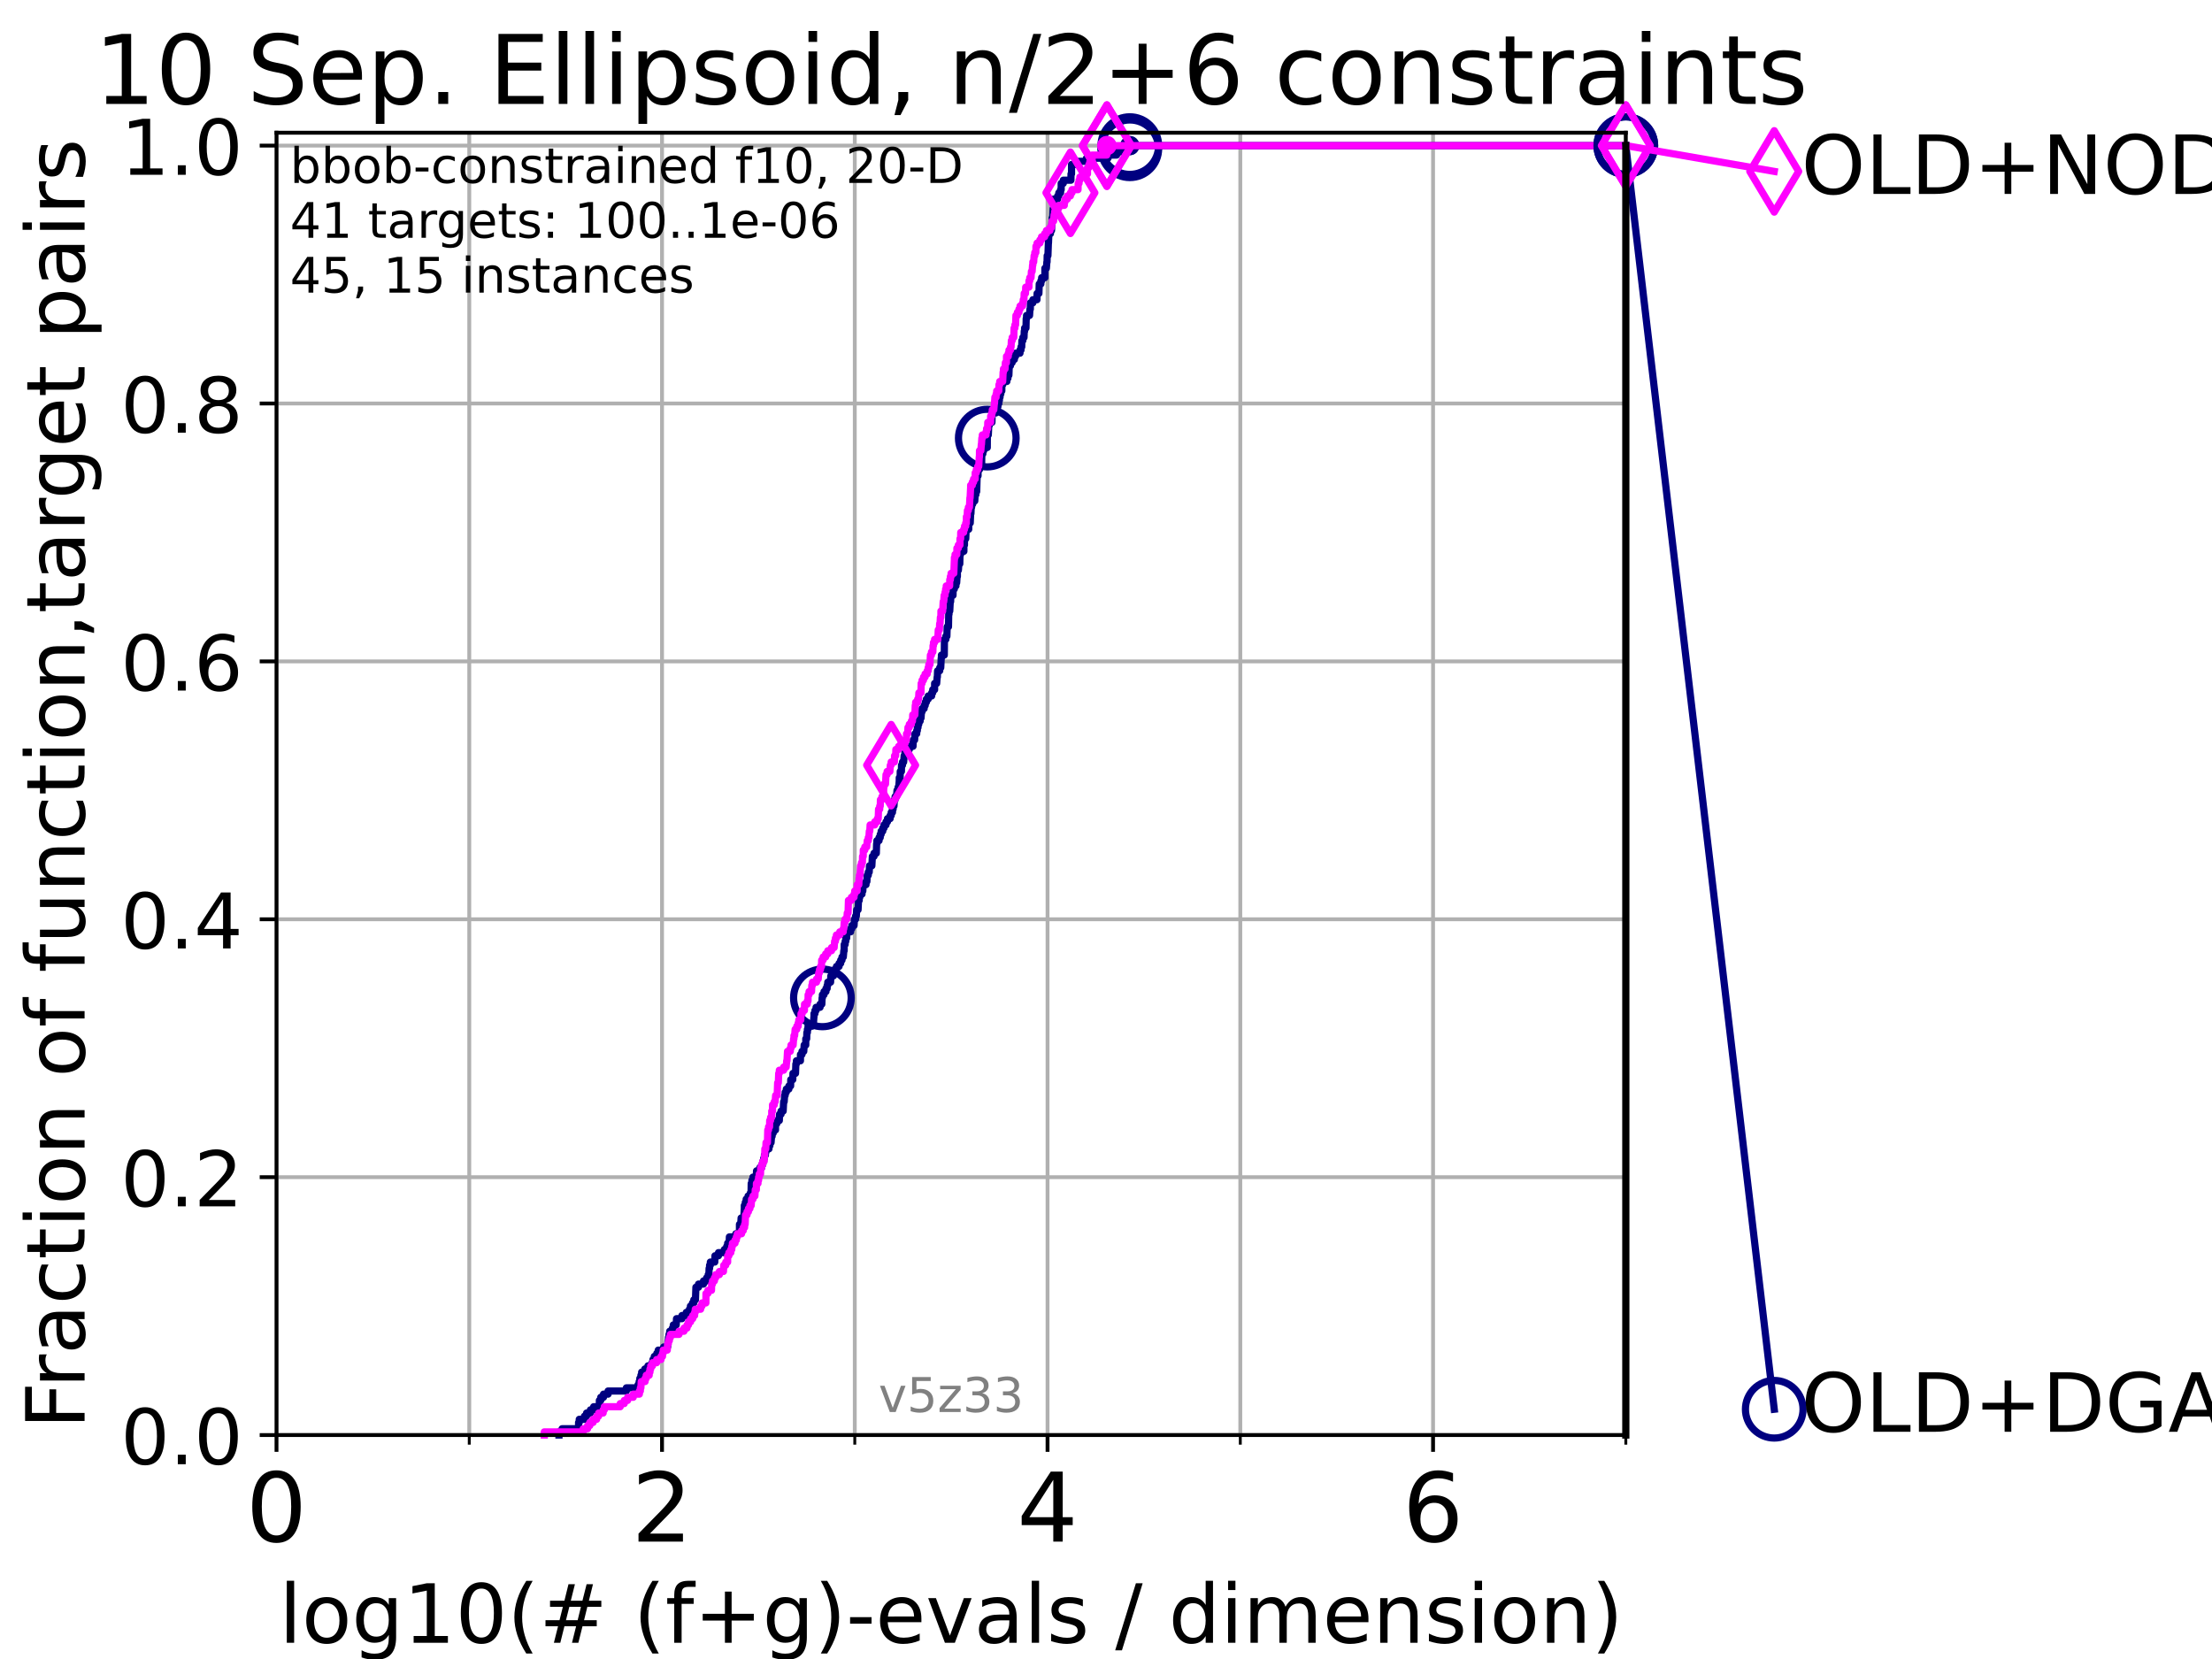<?xml version="1.0" encoding="utf-8" standalone="no"?>
<!DOCTYPE svg PUBLIC "-//W3C//DTD SVG 1.1//EN"
  "http://www.w3.org/Graphics/SVG/1.1/DTD/svg11.dtd">
<!-- Created with matplotlib (https://matplotlib.org/) -->
<svg height="345.6pt" version="1.1" viewBox="0 0 460.8 345.6" width="460.8pt" xmlns="http://www.w3.org/2000/svg" xmlns:xlink="http://www.w3.org/1999/xlink">
 <defs>
  <style type="text/css">*{stroke-linecap:butt;stroke-linejoin:round;}</style>
 </defs>
 <g id="figure_1">
  <g id="patch_1">
   <path d="M 0 345.6 
L 460.8 345.6 
L 460.8 0 
L 0 0 
z
" style="fill:#ffffff;"/>
  </g>
  <g id="axes_1">
   <g id="patch_2">
    <path d="M 57.6 298.944 
L 338.688 298.944 
L 338.688 27.648 
L 57.6 27.648 
z
" style="fill:#ffffff;"/>
   </g>
   <g id="matplotlib.axis_1">
    <g id="xtick_1">
     <g id="line2d_1">
      <path clip-path="url(#pbe031c6991)" d="M 57.6 298.944 
L 57.6 27.648 
" style="fill:none;stroke:#b0b0b0;stroke-linecap:square;stroke-width:0.8;"/>
     </g>
     <g id="line2d_2">
      <defs>
       <path d="M 0 0 
L 0 3.5 
" id="mb436ddf9e4" style="stroke:#000000;stroke-width:0.8;"/>
      </defs>
      <g>
       <use style="stroke:#000000;stroke-width:0.8;" x="57.6" xlink:href="#mb436ddf9e4" y="298.944"/>
      </g>
     </g>
     <g id="text_1">
      <!-- 0 -->
      <g transform="translate(51.237 321.141)scale(0.2 -0.2)">
       <defs>
        <path d="M 31.781 66.406 
Q 24.172 66.406 20.328 58.906 
Q 16.5 51.422 16.5 36.375 
Q 16.5 21.391 20.328 13.891 
Q 24.172 6.391 31.781 6.391 
Q 39.453 6.391 43.281 13.891 
Q 47.125 21.391 47.125 36.375 
Q 47.125 51.422 43.281 58.906 
Q 39.453 66.406 31.781 66.406 
z
M 31.781 74.219 
Q 44.047 74.219 50.516 64.516 
Q 56.984 54.828 56.984 36.375 
Q 56.984 17.969 50.516 8.266 
Q 44.047 -1.422 31.781 -1.422 
Q 19.531 -1.422 13.062 8.266 
Q 6.594 17.969 6.594 36.375 
Q 6.594 54.828 13.062 64.516 
Q 19.531 74.219 31.781 74.219 
z
" id="DejaVuSans-48"/>
       </defs>
       <use xlink:href="#DejaVuSans-48"/>
      </g>
     </g>
    </g>
    <g id="xtick_2">
     <g id="line2d_3">
      <path clip-path="url(#pbe031c6991)" d="M 137.911 298.944 
L 137.911 27.648 
" style="fill:none;stroke:#b0b0b0;stroke-linecap:square;stroke-width:0.8;"/>
     </g>
     <g id="line2d_4">
      <g>
       <use style="stroke:#000000;stroke-width:0.8;" x="137.911" xlink:href="#mb436ddf9e4" y="298.944"/>
      </g>
     </g>
     <g id="text_2">
      <!-- 2 -->
      <g transform="translate(131.548 321.141)scale(0.2 -0.2)">
       <defs>
        <path d="M 19.188 8.297 
L 53.609 8.297 
L 53.609 0 
L 7.328 0 
L 7.328 8.297 
Q 12.938 14.109 22.625 23.891 
Q 32.328 33.688 34.812 36.531 
Q 39.547 41.844 41.422 45.531 
Q 43.312 49.219 43.312 52.781 
Q 43.312 58.594 39.234 62.25 
Q 35.156 65.922 28.609 65.922 
Q 23.969 65.922 18.812 64.312 
Q 13.672 62.703 7.812 59.422 
L 7.812 69.391 
Q 13.766 71.781 18.938 73 
Q 24.125 74.219 28.422 74.219 
Q 39.75 74.219 46.484 68.547 
Q 53.219 62.891 53.219 53.422 
Q 53.219 48.922 51.531 44.891 
Q 49.859 40.875 45.406 35.406 
Q 44.188 33.984 37.641 27.219 
Q 31.109 20.453 19.188 8.297 
z
" id="DejaVuSans-50"/>
       </defs>
       <use xlink:href="#DejaVuSans-50"/>
      </g>
     </g>
    </g>
    <g id="xtick_3">
     <g id="line2d_5">
      <path clip-path="url(#pbe031c6991)" d="M 218.222 298.944 
L 218.222 27.648 
" style="fill:none;stroke:#b0b0b0;stroke-linecap:square;stroke-width:0.8;"/>
     </g>
     <g id="line2d_6">
      <g>
       <use style="stroke:#000000;stroke-width:0.8;" x="218.222" xlink:href="#mb436ddf9e4" y="298.944"/>
      </g>
     </g>
     <g id="text_3">
      <!-- 4 -->
      <g transform="translate(211.859 321.141)scale(0.2 -0.2)">
       <defs>
        <path d="M 37.797 64.312 
L 12.891 25.391 
L 37.797 25.391 
z
M 35.203 72.906 
L 47.609 72.906 
L 47.609 25.391 
L 58.016 25.391 
L 58.016 17.188 
L 47.609 17.188 
L 47.609 0 
L 37.797 0 
L 37.797 17.188 
L 4.891 17.188 
L 4.891 26.703 
z
" id="DejaVuSans-52"/>
       </defs>
       <use xlink:href="#DejaVuSans-52"/>
      </g>
     </g>
    </g>
    <g id="xtick_4">
     <g id="line2d_7">
      <path clip-path="url(#pbe031c6991)" d="M 298.533 298.944 
L 298.533 27.648 
" style="fill:none;stroke:#b0b0b0;stroke-linecap:square;stroke-width:0.8;"/>
     </g>
     <g id="line2d_8">
      <g>
       <use style="stroke:#000000;stroke-width:0.8;" x="298.533" xlink:href="#mb436ddf9e4" y="298.944"/>
      </g>
     </g>
     <g id="text_4">
      <!-- 6 -->
      <g transform="translate(292.17 321.141)scale(0.2 -0.2)">
       <defs>
        <path d="M 33.016 40.375 
Q 26.375 40.375 22.484 35.828 
Q 18.609 31.297 18.609 23.391 
Q 18.609 15.531 22.484 10.953 
Q 26.375 6.391 33.016 6.391 
Q 39.656 6.391 43.531 10.953 
Q 47.406 15.531 47.406 23.391 
Q 47.406 31.297 43.531 35.828 
Q 39.656 40.375 33.016 40.375 
z
M 52.594 71.297 
L 52.594 62.312 
Q 48.875 64.062 45.094 64.984 
Q 41.312 65.922 37.594 65.922 
Q 27.828 65.922 22.672 59.328 
Q 17.531 52.734 16.797 39.406 
Q 19.672 43.656 24.016 45.922 
Q 28.375 48.188 33.594 48.188 
Q 44.578 48.188 50.953 41.516 
Q 57.328 34.859 57.328 23.391 
Q 57.328 12.156 50.688 5.359 
Q 44.047 -1.422 33.016 -1.422 
Q 20.359 -1.422 13.672 8.266 
Q 6.984 17.969 6.984 36.375 
Q 6.984 53.656 15.188 63.938 
Q 23.391 74.219 37.203 74.219 
Q 40.922 74.219 44.703 73.484 
Q 48.484 72.75 52.594 71.297 
z
" id="DejaVuSans-54"/>
       </defs>
       <use xlink:href="#DejaVuSans-54"/>
      </g>
     </g>
    </g>
    <g id="xtick_5">
     <g id="line2d_9">
      <path clip-path="url(#pbe031c6991)" d="M 97.755 298.944 
L 97.755 27.648 
" style="fill:none;stroke:#b0b0b0;stroke-linecap:square;stroke-width:0.8;"/>
     </g>
     <g id="line2d_10">
      <defs>
       <path d="M 0 0 
L 0 2 
" id="m4af740c206" style="stroke:#000000;stroke-width:0.6;"/>
      </defs>
      <g>
       <use style="stroke:#000000;stroke-width:0.6;" x="97.755" xlink:href="#m4af740c206" y="298.944"/>
      </g>
     </g>
    </g>
    <g id="xtick_6">
     <g id="line2d_11">
      <path clip-path="url(#pbe031c6991)" d="M 178.066 298.944 
L 178.066 27.648 
" style="fill:none;stroke:#b0b0b0;stroke-linecap:square;stroke-width:0.8;"/>
     </g>
     <g id="line2d_12">
      <g>
       <use style="stroke:#000000;stroke-width:0.6;" x="178.066" xlink:href="#m4af740c206" y="298.944"/>
      </g>
     </g>
    </g>
    <g id="xtick_7">
     <g id="line2d_13">
      <path clip-path="url(#pbe031c6991)" d="M 258.377 298.944 
L 258.377 27.648 
" style="fill:none;stroke:#b0b0b0;stroke-linecap:square;stroke-width:0.8;"/>
     </g>
     <g id="line2d_14">
      <g>
       <use style="stroke:#000000;stroke-width:0.6;" x="258.377" xlink:href="#m4af740c206" y="298.944"/>
      </g>
     </g>
    </g>
    <g id="xtick_8">
     <g id="line2d_15">
      <path clip-path="url(#pbe031c6991)" d="M 338.688 298.944 
L 338.688 27.648 
" style="fill:none;stroke:#b0b0b0;stroke-linecap:square;stroke-width:0.8;"/>
     </g>
     <g id="line2d_16">
      <g>
       <use style="stroke:#000000;stroke-width:0.6;" x="338.688" xlink:href="#m4af740c206" y="298.944"/>
      </g>
     </g>
    </g>
    <g id="text_5">
     <!-- log10(# (f+g)-evals / dimension) -->
     <g transform="translate(58.145 342.218)scale(0.17 -0.17)">
      <defs>
       <path d="M 9.422 75.984 
L 18.406 75.984 
L 18.406 0 
L 9.422 0 
z
" id="DejaVuSans-108"/>
       <path d="M 30.609 48.391 
Q 23.391 48.391 19.188 42.75 
Q 14.984 37.109 14.984 27.297 
Q 14.984 17.484 19.156 11.844 
Q 23.344 6.203 30.609 6.203 
Q 37.797 6.203 41.984 11.859 
Q 46.188 17.531 46.188 27.297 
Q 46.188 37.016 41.984 42.703 
Q 37.797 48.391 30.609 48.391 
z
M 30.609 56 
Q 42.328 56 49.016 48.375 
Q 55.719 40.766 55.719 27.297 
Q 55.719 13.875 49.016 6.219 
Q 42.328 -1.422 30.609 -1.422 
Q 18.844 -1.422 12.172 6.219 
Q 5.516 13.875 5.516 27.297 
Q 5.516 40.766 12.172 48.375 
Q 18.844 56 30.609 56 
z
" id="DejaVuSans-111"/>
       <path d="M 45.406 27.984 
Q 45.406 37.75 41.375 43.109 
Q 37.359 48.484 30.078 48.484 
Q 22.859 48.484 18.828 43.109 
Q 14.797 37.75 14.797 27.984 
Q 14.797 18.266 18.828 12.891 
Q 22.859 7.516 30.078 7.516 
Q 37.359 7.516 41.375 12.891 
Q 45.406 18.266 45.406 27.984 
z
M 54.391 6.781 
Q 54.391 -7.172 48.188 -13.984 
Q 42 -20.797 29.203 -20.797 
Q 24.469 -20.797 20.266 -20.094 
Q 16.062 -19.391 12.109 -17.922 
L 12.109 -9.188 
Q 16.062 -11.328 19.922 -12.344 
Q 23.781 -13.375 27.781 -13.375 
Q 36.625 -13.375 41.016 -8.766 
Q 45.406 -4.156 45.406 5.172 
L 45.406 9.625 
Q 42.625 4.781 38.281 2.391 
Q 33.938 0 27.875 0 
Q 17.828 0 11.672 7.656 
Q 5.516 15.328 5.516 27.984 
Q 5.516 40.672 11.672 48.328 
Q 17.828 56 27.875 56 
Q 33.938 56 38.281 53.609 
Q 42.625 51.219 45.406 46.391 
L 45.406 54.688 
L 54.391 54.688 
z
" id="DejaVuSans-103"/>
       <path d="M 12.406 8.297 
L 28.516 8.297 
L 28.516 63.922 
L 10.984 60.406 
L 10.984 69.391 
L 28.422 72.906 
L 38.281 72.906 
L 38.281 8.297 
L 54.391 8.297 
L 54.391 0 
L 12.406 0 
z
" id="DejaVuSans-49"/>
       <path d="M 31 75.875 
Q 24.469 64.656 21.281 53.656 
Q 18.109 42.672 18.109 31.391 
Q 18.109 20.125 21.312 9.062 
Q 24.516 -2 31 -13.188 
L 23.188 -13.188 
Q 15.875 -1.703 12.234 9.375 
Q 8.594 20.453 8.594 31.391 
Q 8.594 42.281 12.203 53.312 
Q 15.828 64.359 23.188 75.875 
z
" id="DejaVuSans-40"/>
       <path d="M 51.125 44 
L 36.922 44 
L 32.812 27.688 
L 47.125 27.688 
z
M 43.797 71.781 
L 38.719 51.516 
L 52.984 51.516 
L 58.109 71.781 
L 65.922 71.781 
L 60.891 51.516 
L 76.125 51.516 
L 76.125 44 
L 58.984 44 
L 54.984 27.688 
L 70.516 27.688 
L 70.516 20.219 
L 53.078 20.219 
L 48 0 
L 40.188 0 
L 45.219 20.219 
L 30.906 20.219 
L 25.875 0 
L 18.016 0 
L 23.094 20.219 
L 7.719 20.219 
L 7.719 27.688 
L 24.906 27.688 
L 29 44 
L 13.281 44 
L 13.281 51.516 
L 30.906 51.516 
L 35.891 71.781 
z
" id="DejaVuSans-35"/>
       <path id="DejaVuSans-32"/>
       <path d="M 37.109 75.984 
L 37.109 68.5 
L 28.516 68.5 
Q 23.688 68.5 21.797 66.547 
Q 19.922 64.594 19.922 59.516 
L 19.922 54.688 
L 34.719 54.688 
L 34.719 47.703 
L 19.922 47.703 
L 19.922 0 
L 10.891 0 
L 10.891 47.703 
L 2.297 47.703 
L 2.297 54.688 
L 10.891 54.688 
L 10.891 58.5 
Q 10.891 67.625 15.141 71.797 
Q 19.391 75.984 28.609 75.984 
z
" id="DejaVuSans-102"/>
       <path d="M 46 62.703 
L 46 35.5 
L 73.188 35.5 
L 73.188 27.203 
L 46 27.203 
L 46 0 
L 37.797 0 
L 37.797 27.203 
L 10.594 27.203 
L 10.594 35.5 
L 37.797 35.5 
L 37.797 62.703 
z
" id="DejaVuSans-43"/>
       <path d="M 8.016 75.875 
L 15.828 75.875 
Q 23.141 64.359 26.781 53.312 
Q 30.422 42.281 30.422 31.391 
Q 30.422 20.453 26.781 9.375 
Q 23.141 -1.703 15.828 -13.188 
L 8.016 -13.188 
Q 14.5 -2 17.703 9.062 
Q 20.906 20.125 20.906 31.391 
Q 20.906 42.672 17.703 53.656 
Q 14.5 64.656 8.016 75.875 
z
" id="DejaVuSans-41"/>
       <path d="M 4.891 31.391 
L 31.203 31.391 
L 31.203 23.391 
L 4.891 23.391 
z
" id="DejaVuSans-45"/>
       <path d="M 56.203 29.594 
L 56.203 25.203 
L 14.891 25.203 
Q 15.484 15.922 20.484 11.062 
Q 25.484 6.203 34.422 6.203 
Q 39.594 6.203 44.453 7.469 
Q 49.312 8.734 54.109 11.281 
L 54.109 2.781 
Q 49.266 0.734 44.188 -0.344 
Q 39.109 -1.422 33.891 -1.422 
Q 20.797 -1.422 13.156 6.188 
Q 5.516 13.812 5.516 26.812 
Q 5.516 40.234 12.766 48.109 
Q 20.016 56 32.328 56 
Q 43.359 56 49.781 48.891 
Q 56.203 41.797 56.203 29.594 
z
M 47.219 32.234 
Q 47.125 39.594 43.094 43.984 
Q 39.062 48.391 32.422 48.391 
Q 24.906 48.391 20.391 44.141 
Q 15.875 39.891 15.188 32.172 
z
" id="DejaVuSans-101"/>
       <path d="M 2.984 54.688 
L 12.5 54.688 
L 29.594 8.797 
L 46.688 54.688 
L 56.203 54.688 
L 35.688 0 
L 23.484 0 
z
" id="DejaVuSans-118"/>
       <path d="M 34.281 27.484 
Q 23.391 27.484 19.188 25 
Q 14.984 22.516 14.984 16.5 
Q 14.984 11.719 18.141 8.906 
Q 21.297 6.109 26.703 6.109 
Q 34.188 6.109 38.703 11.406 
Q 43.219 16.703 43.219 25.484 
L 43.219 27.484 
z
M 52.203 31.203 
L 52.203 0 
L 43.219 0 
L 43.219 8.297 
Q 40.141 3.328 35.547 0.953 
Q 30.953 -1.422 24.312 -1.422 
Q 15.922 -1.422 10.953 3.297 
Q 6 8.016 6 15.922 
Q 6 25.141 12.172 29.828 
Q 18.359 34.516 30.609 34.516 
L 43.219 34.516 
L 43.219 35.406 
Q 43.219 41.609 39.141 45 
Q 35.062 48.391 27.688 48.391 
Q 23 48.391 18.547 47.266 
Q 14.109 46.141 10.016 43.891 
L 10.016 52.203 
Q 14.938 54.109 19.578 55.047 
Q 24.219 56 28.609 56 
Q 40.484 56 46.344 49.844 
Q 52.203 43.703 52.203 31.203 
z
" id="DejaVuSans-97"/>
       <path d="M 44.281 53.078 
L 44.281 44.578 
Q 40.484 46.531 36.375 47.5 
Q 32.281 48.484 27.875 48.484 
Q 21.188 48.484 17.844 46.438 
Q 14.5 44.391 14.5 40.281 
Q 14.5 37.156 16.891 35.375 
Q 19.281 33.594 26.516 31.984 
L 29.594 31.297 
Q 39.156 29.25 43.188 25.516 
Q 47.219 21.781 47.219 15.094 
Q 47.219 7.469 41.188 3.016 
Q 35.156 -1.422 24.609 -1.422 
Q 20.219 -1.422 15.453 -0.562 
Q 10.688 0.297 5.422 2 
L 5.422 11.281 
Q 10.406 8.688 15.234 7.391 
Q 20.062 6.109 24.812 6.109 
Q 31.156 6.109 34.562 8.281 
Q 37.984 10.453 37.984 14.406 
Q 37.984 18.062 35.516 20.016 
Q 33.062 21.969 24.703 23.781 
L 21.578 24.516 
Q 13.234 26.266 9.516 29.906 
Q 5.812 33.547 5.812 39.891 
Q 5.812 47.609 11.281 51.797 
Q 16.75 56 26.812 56 
Q 31.781 56 36.172 55.266 
Q 40.578 54.547 44.281 53.078 
z
" id="DejaVuSans-115"/>
       <path d="M 25.391 72.906 
L 33.688 72.906 
L 8.297 -9.281 
L 0 -9.281 
z
" id="DejaVuSans-47"/>
       <path d="M 45.406 46.391 
L 45.406 75.984 
L 54.391 75.984 
L 54.391 0 
L 45.406 0 
L 45.406 8.203 
Q 42.578 3.328 38.25 0.953 
Q 33.938 -1.422 27.875 -1.422 
Q 17.969 -1.422 11.734 6.484 
Q 5.516 14.406 5.516 27.297 
Q 5.516 40.188 11.734 48.094 
Q 17.969 56 27.875 56 
Q 33.938 56 38.25 53.625 
Q 42.578 51.266 45.406 46.391 
z
M 14.797 27.297 
Q 14.797 17.391 18.875 11.75 
Q 22.953 6.109 30.078 6.109 
Q 37.203 6.109 41.297 11.75 
Q 45.406 17.391 45.406 27.297 
Q 45.406 37.203 41.297 42.844 
Q 37.203 48.484 30.078 48.484 
Q 22.953 48.484 18.875 42.844 
Q 14.797 37.203 14.797 27.297 
z
" id="DejaVuSans-100"/>
       <path d="M 9.422 54.688 
L 18.406 54.688 
L 18.406 0 
L 9.422 0 
z
M 9.422 75.984 
L 18.406 75.984 
L 18.406 64.594 
L 9.422 64.594 
z
" id="DejaVuSans-105"/>
       <path d="M 52 44.188 
Q 55.375 50.25 60.062 53.125 
Q 64.75 56 71.094 56 
Q 79.641 56 84.281 50.016 
Q 88.922 44.047 88.922 33.016 
L 88.922 0 
L 79.891 0 
L 79.891 32.719 
Q 79.891 40.578 77.094 44.375 
Q 74.312 48.188 68.609 48.188 
Q 61.625 48.188 57.562 43.547 
Q 53.516 38.922 53.516 30.906 
L 53.516 0 
L 44.484 0 
L 44.484 32.719 
Q 44.484 40.625 41.703 44.406 
Q 38.922 48.188 33.109 48.188 
Q 26.219 48.188 22.156 43.531 
Q 18.109 38.875 18.109 30.906 
L 18.109 0 
L 9.078 0 
L 9.078 54.688 
L 18.109 54.688 
L 18.109 46.188 
Q 21.188 51.219 25.484 53.609 
Q 29.781 56 35.688 56 
Q 41.656 56 45.828 52.969 
Q 50 49.953 52 44.188 
z
" id="DejaVuSans-109"/>
       <path d="M 54.891 33.016 
L 54.891 0 
L 45.906 0 
L 45.906 32.719 
Q 45.906 40.484 42.875 44.328 
Q 39.844 48.188 33.797 48.188 
Q 26.516 48.188 22.312 43.547 
Q 18.109 38.922 18.109 30.906 
L 18.109 0 
L 9.078 0 
L 9.078 54.688 
L 18.109 54.688 
L 18.109 46.188 
Q 21.344 51.125 25.703 53.562 
Q 30.078 56 35.797 56 
Q 45.219 56 50.047 50.172 
Q 54.891 44.344 54.891 33.016 
z
" id="DejaVuSans-110"/>
      </defs>
      <use xlink:href="#DejaVuSans-108"/>
      <use x="27.783" xlink:href="#DejaVuSans-111"/>
      <use x="88.965" xlink:href="#DejaVuSans-103"/>
      <use x="152.441" xlink:href="#DejaVuSans-49"/>
      <use x="216.064" xlink:href="#DejaVuSans-48"/>
      <use x="279.688" xlink:href="#DejaVuSans-40"/>
      <use x="318.701" xlink:href="#DejaVuSans-35"/>
      <use x="402.49" xlink:href="#DejaVuSans-32"/>
      <use x="434.277" xlink:href="#DejaVuSans-40"/>
      <use x="473.291" xlink:href="#DejaVuSans-102"/>
      <use x="508.496" xlink:href="#DejaVuSans-43"/>
      <use x="592.285" xlink:href="#DejaVuSans-103"/>
      <use x="655.762" xlink:href="#DejaVuSans-41"/>
      <use x="694.775" xlink:href="#DejaVuSans-45"/>
      <use x="730.859" xlink:href="#DejaVuSans-101"/>
      <use x="792.383" xlink:href="#DejaVuSans-118"/>
      <use x="851.562" xlink:href="#DejaVuSans-97"/>
      <use x="912.842" xlink:href="#DejaVuSans-108"/>
      <use x="940.625" xlink:href="#DejaVuSans-115"/>
      <use x="992.725" xlink:href="#DejaVuSans-32"/>
      <use x="1024.512" xlink:href="#DejaVuSans-47"/>
      <use x="1058.203" xlink:href="#DejaVuSans-32"/>
      <use x="1089.99" xlink:href="#DejaVuSans-100"/>
      <use x="1153.467" xlink:href="#DejaVuSans-105"/>
      <use x="1181.25" xlink:href="#DejaVuSans-109"/>
      <use x="1278.662" xlink:href="#DejaVuSans-101"/>
      <use x="1340.186" xlink:href="#DejaVuSans-110"/>
      <use x="1403.564" xlink:href="#DejaVuSans-115"/>
      <use x="1455.664" xlink:href="#DejaVuSans-105"/>
      <use x="1483.447" xlink:href="#DejaVuSans-111"/>
      <use x="1544.629" xlink:href="#DejaVuSans-110"/>
      <use x="1608.008" xlink:href="#DejaVuSans-41"/>
     </g>
    </g>
   </g>
   <g id="matplotlib.axis_2">
    <g id="ytick_1">
     <g id="line2d_17">
      <path clip-path="url(#pbe031c6991)" d="M 57.6 298.944 
L 338.688 298.944 
" style="fill:none;stroke:#b0b0b0;stroke-linecap:square;stroke-width:0.8;"/>
     </g>
     <g id="line2d_18">
      <defs>
       <path d="M 0 0 
L -3.5 0 
" id="m07a93da2ec" style="stroke:#000000;stroke-width:0.8;"/>
      </defs>
      <g>
       <use style="stroke:#000000;stroke-width:0.8;" x="57.6" xlink:href="#m07a93da2ec" y="298.944"/>
      </g>
     </g>
     <g id="text_6">
      <!-- 0.0 -->
      <g transform="translate(25.155 305.023)scale(0.16 -0.16)">
       <defs>
        <path d="M 10.688 12.406 
L 21 12.406 
L 21 0 
L 10.688 0 
z
" id="DejaVuSans-46"/>
       </defs>
       <use xlink:href="#DejaVuSans-48"/>
       <use x="63.623" xlink:href="#DejaVuSans-46"/>
       <use x="95.41" xlink:href="#DejaVuSans-48"/>
      </g>
     </g>
    </g>
    <g id="ytick_2">
     <g id="line2d_19">
      <path clip-path="url(#pbe031c6991)" d="M 57.6 245.222 
L 338.688 245.222 
" style="fill:none;stroke:#b0b0b0;stroke-linecap:square;stroke-width:0.8;"/>
     </g>
     <g id="line2d_20">
      <g>
       <use style="stroke:#000000;stroke-width:0.8;" x="57.6" xlink:href="#m07a93da2ec" y="245.222"/>
      </g>
     </g>
     <g id="text_7">
      <!-- 0.2 -->
      <g transform="translate(25.155 251.301)scale(0.16 -0.16)">
       <use xlink:href="#DejaVuSans-48"/>
       <use x="63.623" xlink:href="#DejaVuSans-46"/>
       <use x="95.41" xlink:href="#DejaVuSans-50"/>
      </g>
     </g>
    </g>
    <g id="ytick_3">
     <g id="line2d_21">
      <path clip-path="url(#pbe031c6991)" d="M 57.6 191.5 
L 338.688 191.5 
" style="fill:none;stroke:#b0b0b0;stroke-linecap:square;stroke-width:0.8;"/>
     </g>
     <g id="line2d_22">
      <g>
       <use style="stroke:#000000;stroke-width:0.8;" x="57.6" xlink:href="#m07a93da2ec" y="191.5"/>
      </g>
     </g>
     <g id="text_8">
      <!-- 0.4 -->
      <g transform="translate(25.155 197.579)scale(0.16 -0.16)">
       <use xlink:href="#DejaVuSans-48"/>
       <use x="63.623" xlink:href="#DejaVuSans-46"/>
       <use x="95.41" xlink:href="#DejaVuSans-52"/>
      </g>
     </g>
    </g>
    <g id="ytick_4">
     <g id="line2d_23">
      <path clip-path="url(#pbe031c6991)" d="M 57.6 137.778 
L 338.688 137.778 
" style="fill:none;stroke:#b0b0b0;stroke-linecap:square;stroke-width:0.8;"/>
     </g>
     <g id="line2d_24">
      <g>
       <use style="stroke:#000000;stroke-width:0.8;" x="57.6" xlink:href="#m07a93da2ec" y="137.778"/>
      </g>
     </g>
     <g id="text_9">
      <!-- 0.6 -->
      <g transform="translate(25.155 143.857)scale(0.16 -0.16)">
       <use xlink:href="#DejaVuSans-48"/>
       <use x="63.623" xlink:href="#DejaVuSans-46"/>
       <use x="95.41" xlink:href="#DejaVuSans-54"/>
      </g>
     </g>
    </g>
    <g id="ytick_5">
     <g id="line2d_25">
      <path clip-path="url(#pbe031c6991)" d="M 57.6 84.056 
L 338.688 84.056 
" style="fill:none;stroke:#b0b0b0;stroke-linecap:square;stroke-width:0.8;"/>
     </g>
     <g id="line2d_26">
      <g>
       <use style="stroke:#000000;stroke-width:0.8;" x="57.6" xlink:href="#m07a93da2ec" y="84.056"/>
      </g>
     </g>
     <g id="text_10">
      <!-- 0.8 -->
      <g transform="translate(25.155 90.135)scale(0.16 -0.16)">
       <defs>
        <path d="M 31.781 34.625 
Q 24.75 34.625 20.719 30.859 
Q 16.703 27.094 16.703 20.516 
Q 16.703 13.922 20.719 10.156 
Q 24.75 6.391 31.781 6.391 
Q 38.812 6.391 42.859 10.172 
Q 46.922 13.969 46.922 20.516 
Q 46.922 27.094 42.891 30.859 
Q 38.875 34.625 31.781 34.625 
z
M 21.922 38.812 
Q 15.578 40.375 12.031 44.719 
Q 8.5 49.078 8.5 55.328 
Q 8.5 64.062 14.719 69.141 
Q 20.953 74.219 31.781 74.219 
Q 42.672 74.219 48.875 69.141 
Q 55.078 64.062 55.078 55.328 
Q 55.078 49.078 51.531 44.719 
Q 48 40.375 41.703 38.812 
Q 48.828 37.156 52.797 32.312 
Q 56.781 27.484 56.781 20.516 
Q 56.781 9.906 50.312 4.234 
Q 43.844 -1.422 31.781 -1.422 
Q 19.734 -1.422 13.25 4.234 
Q 6.781 9.906 6.781 20.516 
Q 6.781 27.484 10.781 32.312 
Q 14.797 37.156 21.922 38.812 
z
M 18.312 54.391 
Q 18.312 48.734 21.844 45.562 
Q 25.391 42.391 31.781 42.391 
Q 38.141 42.391 41.719 45.562 
Q 45.312 48.734 45.312 54.391 
Q 45.312 60.062 41.719 63.234 
Q 38.141 66.406 31.781 66.406 
Q 25.391 66.406 21.844 63.234 
Q 18.312 60.062 18.312 54.391 
z
" id="DejaVuSans-56"/>
       </defs>
       <use xlink:href="#DejaVuSans-48"/>
       <use x="63.623" xlink:href="#DejaVuSans-46"/>
       <use x="95.41" xlink:href="#DejaVuSans-56"/>
      </g>
     </g>
    </g>
    <g id="ytick_6">
     <g id="line2d_27">
      <path clip-path="url(#pbe031c6991)" d="M 57.6 30.334 
L 338.688 30.334 
" style="fill:none;stroke:#b0b0b0;stroke-linecap:square;stroke-width:0.8;"/>
     </g>
     <g id="line2d_28">
      <g>
       <use style="stroke:#000000;stroke-width:0.8;" x="57.6" xlink:href="#m07a93da2ec" y="30.334"/>
      </g>
     </g>
     <g id="text_11">
      <!-- 1.0 -->
      <g transform="translate(25.155 36.413)scale(0.16 -0.16)">
       <use xlink:href="#DejaVuSans-49"/>
       <use x="63.623" xlink:href="#DejaVuSans-46"/>
       <use x="95.41" xlink:href="#DejaVuSans-48"/>
      </g>
     </g>
    </g>
    <g id="text_12">
     <!-- Fraction of function,target pairs -->
     <g transform="translate(17.62 297.681)rotate(-90)scale(0.17 -0.17)">
      <defs>
       <path d="M 9.812 72.906 
L 51.703 72.906 
L 51.703 64.594 
L 19.672 64.594 
L 19.672 43.109 
L 48.578 43.109 
L 48.578 34.812 
L 19.672 34.812 
L 19.672 0 
L 9.812 0 
z
" id="DejaVuSans-70"/>
       <path d="M 41.109 46.297 
Q 39.594 47.172 37.812 47.578 
Q 36.031 48 33.891 48 
Q 26.266 48 22.188 43.047 
Q 18.109 38.094 18.109 28.812 
L 18.109 0 
L 9.078 0 
L 9.078 54.688 
L 18.109 54.688 
L 18.109 46.188 
Q 20.953 51.172 25.484 53.578 
Q 30.031 56 36.531 56 
Q 37.453 56 38.578 55.875 
Q 39.703 55.766 41.062 55.516 
z
" id="DejaVuSans-114"/>
       <path d="M 48.781 52.594 
L 48.781 44.188 
Q 44.969 46.297 41.141 47.344 
Q 37.312 48.391 33.406 48.391 
Q 24.656 48.391 19.812 42.844 
Q 14.984 37.312 14.984 27.297 
Q 14.984 17.281 19.812 11.734 
Q 24.656 6.203 33.406 6.203 
Q 37.312 6.203 41.141 7.25 
Q 44.969 8.297 48.781 10.406 
L 48.781 2.094 
Q 45.016 0.344 40.984 -0.531 
Q 36.969 -1.422 32.422 -1.422 
Q 20.062 -1.422 12.781 6.344 
Q 5.516 14.109 5.516 27.297 
Q 5.516 40.672 12.859 48.328 
Q 20.219 56 33.016 56 
Q 37.156 56 41.109 55.141 
Q 45.062 54.297 48.781 52.594 
z
" id="DejaVuSans-99"/>
       <path d="M 18.312 70.219 
L 18.312 54.688 
L 36.812 54.688 
L 36.812 47.703 
L 18.312 47.703 
L 18.312 18.016 
Q 18.312 11.328 20.141 9.422 
Q 21.969 7.516 27.594 7.516 
L 36.812 7.516 
L 36.812 0 
L 27.594 0 
Q 17.188 0 13.234 3.875 
Q 9.281 7.766 9.281 18.016 
L 9.281 47.703 
L 2.688 47.703 
L 2.688 54.688 
L 9.281 54.688 
L 9.281 70.219 
z
" id="DejaVuSans-116"/>
       <path d="M 8.5 21.578 
L 8.5 54.688 
L 17.484 54.688 
L 17.484 21.922 
Q 17.484 14.156 20.5 10.266 
Q 23.531 6.391 29.594 6.391 
Q 36.859 6.391 41.078 11.031 
Q 45.312 15.672 45.312 23.688 
L 45.312 54.688 
L 54.297 54.688 
L 54.297 0 
L 45.312 0 
L 45.312 8.406 
Q 42.047 3.422 37.719 1 
Q 33.406 -1.422 27.688 -1.422 
Q 18.266 -1.422 13.375 4.438 
Q 8.5 10.297 8.5 21.578 
z
M 31.109 56 
z
" id="DejaVuSans-117"/>
       <path d="M 11.719 12.406 
L 22.016 12.406 
L 22.016 4 
L 14.016 -11.625 
L 7.719 -11.625 
L 11.719 4 
z
" id="DejaVuSans-44"/>
       <path d="M 18.109 8.203 
L 18.109 -20.797 
L 9.078 -20.797 
L 9.078 54.688 
L 18.109 54.688 
L 18.109 46.391 
Q 20.953 51.266 25.266 53.625 
Q 29.594 56 35.594 56 
Q 45.562 56 51.781 48.094 
Q 58.016 40.188 58.016 27.297 
Q 58.016 14.406 51.781 6.484 
Q 45.562 -1.422 35.594 -1.422 
Q 29.594 -1.422 25.266 0.953 
Q 20.953 3.328 18.109 8.203 
z
M 48.688 27.297 
Q 48.688 37.203 44.609 42.844 
Q 40.531 48.484 33.406 48.484 
Q 26.266 48.484 22.188 42.844 
Q 18.109 37.203 18.109 27.297 
Q 18.109 17.391 22.188 11.75 
Q 26.266 6.109 33.406 6.109 
Q 40.531 6.109 44.609 11.75 
Q 48.688 17.391 48.688 27.297 
z
" id="DejaVuSans-112"/>
      </defs>
      <use xlink:href="#DejaVuSans-70"/>
      <use x="50.27" xlink:href="#DejaVuSans-114"/>
      <use x="91.383" xlink:href="#DejaVuSans-97"/>
      <use x="152.662" xlink:href="#DejaVuSans-99"/>
      <use x="207.643" xlink:href="#DejaVuSans-116"/>
      <use x="246.852" xlink:href="#DejaVuSans-105"/>
      <use x="274.635" xlink:href="#DejaVuSans-111"/>
      <use x="335.816" xlink:href="#DejaVuSans-110"/>
      <use x="399.195" xlink:href="#DejaVuSans-32"/>
      <use x="430.982" xlink:href="#DejaVuSans-111"/>
      <use x="492.164" xlink:href="#DejaVuSans-102"/>
      <use x="527.369" xlink:href="#DejaVuSans-32"/>
      <use x="559.156" xlink:href="#DejaVuSans-102"/>
      <use x="594.361" xlink:href="#DejaVuSans-117"/>
      <use x="657.74" xlink:href="#DejaVuSans-110"/>
      <use x="721.119" xlink:href="#DejaVuSans-99"/>
      <use x="776.1" xlink:href="#DejaVuSans-116"/>
      <use x="815.309" xlink:href="#DejaVuSans-105"/>
      <use x="843.092" xlink:href="#DejaVuSans-111"/>
      <use x="904.273" xlink:href="#DejaVuSans-110"/>
      <use x="967.652" xlink:href="#DejaVuSans-44"/>
      <use x="999.439" xlink:href="#DejaVuSans-116"/>
      <use x="1038.648" xlink:href="#DejaVuSans-97"/>
      <use x="1099.928" xlink:href="#DejaVuSans-114"/>
      <use x="1139.291" xlink:href="#DejaVuSans-103"/>
      <use x="1202.768" xlink:href="#DejaVuSans-101"/>
      <use x="1264.291" xlink:href="#DejaVuSans-116"/>
      <use x="1303.5" xlink:href="#DejaVuSans-32"/>
      <use x="1335.287" xlink:href="#DejaVuSans-112"/>
      <use x="1398.764" xlink:href="#DejaVuSans-97"/>
      <use x="1460.043" xlink:href="#DejaVuSans-105"/>
      <use x="1487.826" xlink:href="#DejaVuSans-114"/>
      <use x="1528.939" xlink:href="#DejaVuSans-115"/>
     </g>
    </g>
   </g>
   <g id="line2d_29">
    <defs>
     <path d="M 0 1.5 
C 0.398 1.5 0.779 1.342 1.061 1.061 
C 1.342 0.779 1.5 0.398 1.5 0 
C 1.5 -0.398 1.342 -0.779 1.061 -1.061 
C 0.779 -1.342 0.398 -1.5 0 -1.5 
C -0.398 -1.5 -0.779 -1.342 -1.061 -1.061 
C -1.342 -0.779 -1.5 -0.398 -1.5 0 
C -1.5 0.398 -1.342 0.779 -1.061 1.061 
C -0.779 1.342 -0.398 1.5 0 1.5 
z
" id="m2eb734c164" style="stroke:#000080;"/>
    </defs>
    <g>
     <use style="fill:#000080;stroke:#000080;" x="235.36" xlink:href="#m2eb734c164" y="30.334"/>
     <use style="fill:#000080;stroke:#000080;" x="235.36" xlink:href="#m2eb734c164" y="30.334"/>
    </g>
   </g>
   <g id="line2d_30">
    <path d="M 116.443 298.944 
L 116.443 298.289 
L 117.088 298.289 
L 117.088 297.634 
L 120.525 297.634 
L 120.525 296.323 
L 120.666 296.323 
L 120.666 295.668 
L 121.756 295.668 
L 121.756 295.013 
L 122.191 295.013 
L 122.191 294.358 
L 122.989 294.358 
L 122.989 293.703 
L 123.673 293.703 
L 123.673 293.048 
L 124.855 293.048 
L 124.855 291.737 
L 125.147 291.737 
L 125.147 291.082 
L 125.718 291.082 
L 125.718 290.427 
L 126.674 290.427 
L 126.674 289.772 
L 130.479 289.772 
L 130.479 289.117 
L 132.917 289.117 
L 132.917 288.462 
L 133.148 288.462 
L 133.148 287.807 
L 133.285 287.807 
L 133.285 287.151 
L 133.511 287.151 
L 133.511 286.496 
L 133.667 286.496 
L 133.667 285.841 
L 134.322 285.841 
L 134.322 285.186 
L 134.974 285.186 
L 134.974 284.531 
L 135.82 284.531 
L 135.82 283.876 
L 136.015 283.876 
L 136.015 283.22 
L 136.304 283.22 
L 136.304 282.565 
L 136.832 282.565 
L 136.832 281.91 
L 137.126 281.91 
L 137.126 281.255 
L 138.256 281.255 
L 138.256 280.6 
L 139.074 280.6 
L 139.156 279.29 
L 139.253 279.29 
L 139.253 278.634 
L 139.366 278.634 
L 139.366 277.979 
L 139.509 277.979 
L 139.509 277.324 
L 140.073 277.324 
L 140.073 276.669 
L 140.257 276.669 
L 140.257 276.014 
L 140.871 276.014 
L 140.93 274.704 
L 142.065 274.704 
L 142.065 274.048 
L 142.963 274.048 
L 142.963 273.393 
L 143.616 273.393 
L 143.616 272.738 
L 143.828 272.738 
L 143.828 272.083 
L 144.258 272.083 
L 144.258 271.428 
L 144.534 271.428 
L 144.534 270.773 
L 144.877 270.773 
L 144.97 268.152 
L 145.509 268.152 
L 145.509 267.497 
L 146.549 267.497 
L 146.549 266.842 
L 147.206 266.842 
L 147.206 266.187 
L 147.53 266.187 
L 147.53 265.532 
L 147.67 265.532 
L 147.72 264.221 
L 147.819 264.221 
L 147.819 263.566 
L 147.976 263.566 
L 147.976 262.911 
L 148.901 262.911 
L 148.938 261.601 
L 149.673 261.601 
L 149.673 260.946 
L 150.899 260.946 
L 150.899 260.29 
L 151.389 260.29 
L 151.389 259.635 
L 151.582 259.635 
L 151.582 258.98 
L 151.889 258.98 
L 151.944 257.67 
L 153.287 257.67 
L 153.287 257.015 
L 154.036 257.015 
L 154.043 255.049 
L 154.311 255.049 
L 154.385 253.739 
L 154.946 253.739 
L 155.051 251.773 
L 155.057 251.773 
L 155.057 251.118 
L 155.258 251.118 
L 155.258 250.463 
L 155.444 250.463 
L 155.444 249.808 
L 155.836 249.808 
L 155.836 249.153 
L 156.316 249.153 
L 156.316 248.498 
L 156.461 248.498 
L 156.491 246.532 
L 156.634 246.532 
L 156.634 245.877 
L 156.848 245.877 
L 156.848 245.222 
L 157.534 245.222 
L 157.602 243.912 
L 158.282 243.912 
L 158.282 243.257 
L 158.674 243.257 
L 158.674 242.601 
L 158.906 242.601 
L 158.906 241.946 
L 159.093 241.946 
L 159.093 241.291 
L 159.237 241.291 
L 159.237 240.636 
L 159.452 240.636 
L 159.452 239.981 
L 159.563 239.981 
L 159.563 239.326 
L 160.191 239.326 
L 160.191 238.671 
L 160.38 238.671 
L 160.38 238.015 
L 160.628 238.015 
L 160.727 236.705 
L 160.849 236.705 
L 160.849 236.05 
L 161.073 236.05 
L 161.073 235.395 
L 161.551 235.395 
L 161.556 234.085 
L 161.819 234.085 
L 161.819 233.429 
L 162.351 233.429 
L 162.385 232.119 
L 162.708 232.119 
L 162.708 231.464 
L 163.148 231.464 
L 163.246 229.499 
L 163.36 229.499 
L 163.449 228.188 
L 163.566 228.188 
L 163.566 227.533 
L 163.8 227.533 
L 163.8 226.878 
L 164.334 226.878 
L 164.334 226.223 
L 164.701 226.223 
L 164.728 224.912 
L 165.15 224.912 
L 165.186 223.602 
L 165.722 223.602 
L 165.792 221.637 
L 165.905 221.637 
L 165.905 220.982 
L 166.749 220.982 
L 166.749 219.671 
L 167.067 219.671 
L 167.067 219.016 
L 167.44 219.016 
L 167.52 217.706 
L 167.852 217.706 
L 167.858 216.396 
L 168.045 216.396 
L 168.082 215.085 
L 168.196 215.085 
L 168.196 214.43 
L 168.324 214.43 
L 168.324 213.775 
L 169.178 213.775 
L 169.178 213.12 
L 169.458 213.12 
L 169.554 211.81 
L 169.571 211.81 
L 169.571 211.154 
L 169.766 211.154 
L 169.766 210.499 
L 170.003 210.499 
L 170.003 209.844 
L 170.831 209.844 
L 170.831 209.189 
L 171.204 209.189 
L 171.258 207.879 
L 171.32 207.879 
L 171.32 207.224 
L 171.656 207.224 
L 171.656 206.568 
L 172.064 206.568 
L 172.064 205.913 
L 172.311 205.913 
L 172.311 205.258 
L 172.439 205.258 
L 172.439 204.603 
L 173.026 204.603 
L 173.07 203.293 
L 173.637 203.293 
L 173.637 202.638 
L 173.818 202.638 
L 173.818 201.982 
L 174.253 201.982 
L 174.253 201.327 
L 174.794 201.327 
L 174.794 200.672 
L 175.133 200.672 
L 175.133 200.017 
L 175.4 200.017 
L 175.4 199.362 
L 175.676 199.362 
L 175.783 198.052 
L 175.857 198.052 
L 175.865 196.741 
L 176.059 196.741 
L 176.059 196.086 
L 176.194 196.086 
L 176.194 195.431 
L 176.372 195.431 
L 176.433 194.121 
L 177.201 194.121 
L 177.201 193.465 
L 177.441 193.465 
L 177.441 192.81 
L 177.917 192.81 
L 177.993 191.5 
L 178.228 191.5 
L 178.228 190.845 
L 178.389 190.845 
L 178.459 189.535 
L 178.75 189.535 
L 178.849 187.569 
L 178.993 187.569 
L 178.993 186.914 
L 179.11 186.914 
L 179.11 186.259 
L 179.577 186.259 
L 179.577 185.604 
L 179.743 185.604 
L 179.798 184.293 
L 180.406 184.293 
L 180.406 183.638 
L 180.59 183.638 
L 180.658 182.328 
L 180.879 182.328 
L 180.879 181.673 
L 181.074 181.673 
L 181.131 180.363 
L 181.624 180.363 
L 181.73 178.397 
L 182.077 178.397 
L 182.077 177.742 
L 182.554 177.742 
L 182.615 175.777 
L 182.671 175.777 
L 182.671 175.121 
L 183.123 175.121 
L 183.123 174.466 
L 183.37 174.466 
L 183.37 173.811 
L 183.559 173.811 
L 183.559 173.156 
L 183.89 173.156 
L 183.89 172.501 
L 184.154 172.501 
L 184.154 171.846 
L 184.57 171.846 
L 184.57 171.191 
L 184.878 171.191 
L 184.878 170.535 
L 185.431 170.535 
L 185.431 169.88 
L 185.658 169.88 
L 185.658 169.225 
L 185.92 169.225 
L 185.92 168.57 
L 186.052 168.57 
L 186.052 167.915 
L 186.233 167.915 
L 186.309 166.604 
L 186.463 166.604 
L 186.463 165.949 
L 186.755 165.949 
L 186.864 164.639 
L 187.091 164.639 
L 187.091 163.984 
L 187.217 163.984 
L 187.325 162.674 
L 187.329 162.674 
L 187.329 162.018 
L 187.519 162.018 
L 187.536 160.708 
L 187.783 160.708 
L 187.799 159.398 
L 188.004 159.398 
L 188.004 158.743 
L 188.247 158.743 
L 188.351 157.432 
L 188.501 157.432 
L 188.501 156.777 
L 188.759 156.777 
L 188.759 156.122 
L 189.435 156.122 
L 189.435 155.467 
L 190.201 155.467 
L 190.242 154.157 
L 190.53 154.157 
L 190.61 152.846 
L 190.969 152.846 
L 190.969 152.191 
L 191.1 152.191 
L 191.1 151.536 
L 191.242 151.536 
L 191.242 150.881 
L 191.401 150.881 
L 191.401 150.226 
L 191.68 150.226 
L 191.68 149.571 
L 191.872 149.571 
L 191.96 148.26 
L 192.089 148.26 
L 192.089 147.605 
L 192.519 147.605 
L 192.519 146.95 
L 192.737 146.95 
L 192.737 146.295 
L 192.976 146.295 
L 192.976 145.64 
L 193.359 145.64 
L 193.359 144.985 
L 194.08 144.985 
L 194.08 144.33 
L 194.301 144.33 
L 194.301 143.674 
L 194.697 143.674 
L 194.697 142.364 
L 195.125 142.364 
L 195.228 141.054 
L 195.267 141.054 
L 195.313 139.743 
L 195.762 139.743 
L 195.762 139.088 
L 195.975 139.088 
L 196.071 137.123 
L 196.112 137.123 
L 196.112 136.468 
L 196.713 136.468 
L 196.745 133.192 
L 197.038 133.192 
L 197.038 132.537 
L 197.256 132.537 
L 197.315 130.571 
L 197.587 130.571 
L 197.635 127.951 
L 197.698 127.951 
L 197.698 127.296 
L 197.85 127.296 
L 197.954 125.33 
L 198.033 125.33 
L 198.072 124.02 
L 198.532 124.02 
L 198.558 122.71 
L 198.8 122.71 
L 198.8 122.055 
L 199.14 122.055 
L 199.14 121.399 
L 199.291 121.399 
L 199.381 120.089 
L 199.443 120.089 
L 199.443 118.779 
L 199.651 118.779 
L 199.744 117.469 
L 199.94 117.469 
L 199.983 115.503 
L 200.113 115.503 
L 200.113 114.848 
L 200.797 114.848 
L 200.797 113.538 
L 200.915 113.538 
L 200.915 112.227 
L 201.183 112.227 
L 201.264 110.262 
L 201.802 110.262 
L 201.815 108.952 
L 202.118 108.952 
L 202.203 106.986 
L 202.265 106.986 
L 202.322 105.676 
L 202.402 105.676 
L 202.402 105.021 
L 202.626 105.021 
L 202.626 104.366 
L 203.064 104.366 
L 203.149 103.055 
L 203.289 103.055 
L 203.289 102.4 
L 203.462 102.4 
L 203.561 99.124 
L 203.747 99.124 
L 203.747 97.814 
L 204.051 97.814 
L 204.051 97.159 
L 204.489 97.159 
L 204.529 94.538 
L 204.744 94.538 
L 204.744 93.883 
L 204.931 93.883 
L 204.931 93.228 
L 205.668 93.228 
L 205.686 90.608 
L 205.882 90.608 
L 205.98 88.642 
L 206.09 88.642 
L 206.09 87.987 
L 206.642 87.987 
L 206.695 86.022 
L 207.469 86.022 
L 207.469 85.366 
L 207.697 85.366 
L 207.697 84.711 
L 207.886 84.711 
L 207.886 84.056 
L 208.079 84.056 
L 208.079 83.401 
L 208.196 83.401 
L 208.196 82.746 
L 208.325 82.746 
L 208.325 82.091 
L 208.483 82.091 
L 208.483 81.435 
L 208.698 81.435 
L 208.706 80.125 
L 208.901 80.125 
L 208.901 79.47 
L 209.747 79.47 
L 209.747 78.815 
L 209.966 78.815 
L 209.966 78.16 
L 210.17 78.16 
L 210.249 76.194 
L 210.5 76.194 
L 210.5 75.539 
L 210.845 75.539 
L 210.845 74.884 
L 211.313 74.884 
L 211.313 74.229 
L 211.56 74.229 
L 211.56 73.574 
L 212.482 73.574 
L 212.482 72.919 
L 212.692 72.919 
L 212.692 72.263 
L 212.846 72.263 
L 212.875 70.953 
L 213.078 70.953 
L 213.078 70.298 
L 213.324 70.298 
L 213.373 68.988 
L 213.446 68.988 
L 213.446 68.333 
L 213.729 68.333 
L 213.777 66.367 
L 213.85 66.367 
L 213.85 65.712 
L 214.474 65.712 
L 214.551 64.402 
L 214.637 64.402 
L 214.651 63.091 
L 215.166 63.091 
L 215.166 62.436 
L 216.015 62.436 
L 216.045 61.126 
L 216.425 61.126 
L 216.492 59.161 
L 216.83 59.161 
L 216.83 58.505 
L 216.993 58.505 
L 216.993 57.85 
L 217.665 57.85 
L 217.67 55.885 
L 217.977 55.885 
L 218.08 54.575 
L 218.121 54.575 
L 218.147 53.264 
L 218.302 53.264 
L 218.397 50.644 
L 218.416 50.644 
L 218.497 48.678 
L 218.824 48.678 
L 218.824 48.023 
L 219.053 48.023 
L 219.152 46.058 
L 219.187 46.058 
L 219.187 45.402 
L 219.306 45.402 
L 219.377 43.437 
L 219.461 43.437 
L 219.506 41.472 
L 220.326 41.472 
L 220.326 40.816 
L 220.573 40.816 
L 220.573 40.161 
L 220.938 40.161 
L 220.938 39.506 
L 221.064 39.506 
L 221.064 38.196 
L 221.501 38.196 
L 221.501 37.541 
L 223.094 37.541 
L 223.113 36.23 
L 223.219 36.23 
L 223.221 34.265 
L 224.477 34.265 
L 224.477 33.61 
L 226.328 33.61 
L 226.328 32.955 
L 230.828 32.955 
L 230.828 32.3 
L 232.62 32.3 
L 232.62 31.644 
L 233.699 31.644 
L 233.699 30.989 
L 235.36 30.989 
L 235.36 30.334 
L 338.688 30.334 
L 338.688 30.334 
" style="fill:none;stroke:#000080;stroke-linecap:square;stroke-width:1.5;"/>
   </g>
   <g id="line2d_31">
    <defs>
     <path d="M 0 6 
C 1.591 6 3.117 5.368 4.243 4.243 
C 5.368 3.117 6 1.591 6 0 
C 6 -1.591 5.368 -3.117 4.243 -4.243 
C 3.117 -5.368 1.591 -6 0 -6 
C -1.591 -6 -3.117 -5.368 -4.243 -4.243 
C -5.368 -3.117 -6 -1.591 -6 0 
C -6 1.591 -5.368 3.117 -4.243 4.243 
C -3.117 5.368 -1.591 6 0 6 
z
" id="m179189a9f6" style="stroke:#000080;stroke-width:1.5;"/>
    </defs>
    <g>
     <use style="fill-opacity:0;stroke:#000080;stroke-width:1.5;" x="171.32" xlink:href="#m179189a9f6" y="207.879"/>
     <use style="fill-opacity:0;stroke:#000080;stroke-width:1.5;" x="205.668" xlink:href="#m179189a9f6" y="91.263"/>
     <use style="fill-opacity:0;stroke:#000080;stroke-width:1.5;" x="235.36" xlink:href="#m179189a9f6" y="30.989"/>
     <use style="fill-opacity:0;stroke:#000080;stroke-width:1.5;" x="235.36" xlink:href="#m179189a9f6" y="30.334"/>
     <use style="fill-opacity:0;stroke:#000080;stroke-width:1.5;" x="338.688" xlink:href="#m179189a9f6" y="30.334"/>
    </g>
   </g>
   <g id="line2d_32">
    <path style="fill:none;stroke:#000080;stroke-linecap:square;stroke-width:1.5;"/>
    <g/>
   </g>
   <g id="line2d_33">
    <defs>
     <path d="M 0 1.5 
C 0.398 1.5 0.779 1.342 1.061 1.061 
C 1.342 0.779 1.5 0.398 1.5 0 
C 1.5 -0.398 1.342 -0.779 1.061 -1.061 
C 0.779 -1.342 0.398 -1.5 0 -1.5 
C -0.398 -1.5 -0.779 -1.342 -1.061 -1.061 
C -1.342 -0.779 -1.5 -0.398 -1.5 0 
C -1.5 0.398 -1.342 0.779 -1.061 1.061 
C -0.779 1.342 -0.398 1.5 0 1.5 
z
" id="m6c6776cb1d" style="stroke:#ff00ff;"/>
    </defs>
    <g>
     <use style="fill:#ff00ff;stroke:#ff00ff;" x="230.586" xlink:href="#m6c6776cb1d" y="30.334"/>
     <use style="fill:#ff00ff;stroke:#ff00ff;" x="230.586" xlink:href="#m6c6776cb1d" y="30.334"/>
    </g>
   </g>
   <g id="line2d_34">
    <path d="M 113.383 298.944 
L 113.383 298.289 
L 121.49 298.289 
L 121.49 297.634 
L 122.405 297.634 
L 122.405 296.979 
L 122.865 296.979 
L 122.865 296.323 
L 123.554 296.323 
L 123.554 295.668 
L 124.293 295.668 
L 124.293 295.013 
L 124.707 295.013 
L 124.707 294.358 
L 125.648 294.358 
L 125.648 293.703 
L 125.892 293.703 
L 125.892 293.048 
L 129.205 293.048 
L 129.205 292.393 
L 130.046 292.393 
L 130.046 291.737 
L 130.744 291.737 
L 130.744 291.082 
L 131.913 291.082 
L 131.913 290.427 
L 133.194 290.427 
L 133.194 289.772 
L 133.398 289.772 
L 133.398 289.117 
L 133.511 289.117 
L 133.578 287.807 
L 134.386 287.807 
L 134.386 287.151 
L 134.619 287.151 
L 134.619 286.496 
L 135.24 286.496 
L 135.24 285.841 
L 135.402 285.841 
L 135.402 285.186 
L 135.562 285.186 
L 135.562 284.531 
L 135.918 284.531 
L 135.918 283.876 
L 136.795 283.876 
L 136.795 283.22 
L 137.7 283.22 
L 137.7 282.565 
L 138.015 282.565 
L 138.015 281.91 
L 138.153 281.91 
L 138.153 281.255 
L 139.009 281.255 
L 139.074 279.945 
L 139.237 279.945 
L 139.237 279.29 
L 139.446 279.29 
L 139.446 278.634 
L 139.652 278.634 
L 139.652 277.979 
L 141.45 277.979 
L 141.45 277.324 
L 142.486 277.324 
L 142.486 276.669 
L 143.119 276.669 
L 143.119 276.014 
L 143.426 276.014 
L 143.426 275.359 
L 143.866 275.359 
L 143.866 274.704 
L 144.306 274.704 
L 144.306 274.048 
L 144.701 274.048 
L 144.701 273.393 
L 144.83 273.393 
L 144.83 272.738 
L 145.954 272.738 
L 145.954 272.083 
L 146.238 272.083 
L 146.238 271.428 
L 147.051 271.428 
L 147.062 269.462 
L 147.46 269.462 
L 147.46 268.807 
L 148.219 268.807 
L 148.248 267.497 
L 148.421 267.497 
L 148.421 266.842 
L 148.827 266.842 
L 148.827 266.187 
L 149.086 266.187 
L 149.086 265.532 
L 149.859 265.532 
L 149.859 264.876 
L 150.708 264.876 
L 150.775 263.566 
L 151.187 263.566 
L 151.187 262.911 
L 151.582 262.911 
L 151.582 261.601 
L 151.842 261.601 
L 151.842 260.946 
L 152.246 260.946 
L 152.246 260.29 
L 152.444 260.29 
L 152.444 259.635 
L 152.572 259.635 
L 152.572 258.98 
L 153.12 258.98 
L 153.12 258.325 
L 153.395 258.325 
L 153.395 257.67 
L 153.588 257.67 
L 153.588 257.015 
L 154.487 257.015 
L 154.487 256.36 
L 154.834 256.36 
L 154.834 255.704 
L 155.116 255.704 
L 155.116 255.049 
L 155.232 255.049 
L 155.31 253.084 
L 155.616 253.084 
L 155.616 252.429 
L 155.91 252.429 
L 155.91 251.773 
L 156.224 251.773 
L 156.224 251.118 
L 156.491 251.118 
L 156.563 249.808 
L 156.859 249.808 
L 156.859 249.153 
L 157.261 249.153 
L 157.335 247.843 
L 157.563 247.843 
L 157.574 246.532 
L 157.904 246.532 
L 157.904 245.877 
L 158.031 245.877 
L 158.031 245.222 
L 158.157 245.222 
L 158.157 244.567 
L 158.434 244.567 
L 158.466 243.257 
L 158.674 243.257 
L 158.674 242.601 
L 158.885 242.601 
L 158.885 241.946 
L 159.181 241.946 
L 159.283 240.636 
L 159.304 240.636 
L 159.329 239.326 
L 159.517 239.326 
L 159.578 238.015 
L 159.872 238.015 
L 159.937 235.395 
L 160.099 235.395 
L 160.099 234.74 
L 160.317 234.74 
L 160.336 233.429 
L 160.523 233.429 
L 160.523 232.774 
L 160.765 232.774 
L 160.765 231.464 
L 160.929 231.464 
L 160.933 230.154 
L 161.298 230.154 
L 161.298 229.499 
L 161.484 229.499 
L 161.574 228.188 
L 161.898 228.188 
L 161.995 225.568 
L 162.139 225.568 
L 162.217 223.602 
L 162.342 223.602 
L 162.342 222.947 
L 163.255 222.947 
L 163.255 222.292 
L 163.777 222.292 
L 163.883 220.982 
L 163.942 220.982 
L 164.052 219.016 
L 164.63 219.016 
L 164.63 218.361 
L 164.78 218.361 
L 164.78 217.706 
L 165.226 217.706 
L 165.321 216.396 
L 165.393 216.396 
L 165.393 215.74 
L 165.537 215.74 
L 165.64 214.43 
L 165.992 214.43 
L 165.992 213.775 
L 166.272 213.775 
L 166.272 213.12 
L 166.399 213.12 
L 166.399 212.465 
L 166.823 212.465 
L 166.866 211.154 
L 167.113 211.154 
L 167.113 210.499 
L 167.577 210.499 
L 167.596 209.189 
L 168.165 209.189 
L 168.165 208.534 
L 168.324 208.534 
L 168.346 207.224 
L 168.54 207.224 
L 168.54 206.568 
L 169.062 206.568 
L 169.117 205.258 
L 169.254 205.258 
L 169.254 204.603 
L 170.094 204.603 
L 170.094 203.948 
L 170.449 203.948 
L 170.559 202.638 
L 170.709 202.638 
L 170.709 201.982 
L 170.933 201.982 
L 170.933 201.327 
L 171.137 201.327 
L 171.165 200.017 
L 171.466 200.017 
L 171.466 199.362 
L 171.995 199.362 
L 171.995 198.707 
L 172.451 198.707 
L 172.451 198.052 
L 173.223 198.052 
L 173.223 197.396 
L 173.769 197.396 
L 173.862 196.086 
L 174.03 196.086 
L 174.03 195.431 
L 174.238 195.431 
L 174.238 194.776 
L 174.94 194.776 
L 174.94 194.121 
L 175.662 194.121 
L 175.662 193.465 
L 175.781 193.465 
L 175.859 192.155 
L 176.024 192.155 
L 176.024 191.5 
L 176.404 191.5 
L 176.498 190.19 
L 176.665 190.19 
L 176.744 187.569 
L 177.362 187.569 
L 177.362 186.914 
L 177.907 186.914 
L 177.907 186.259 
L 178.047 186.259 
L 178.047 185.604 
L 178.558 185.604 
L 178.563 184.293 
L 178.911 184.293 
L 178.954 182.983 
L 179.038 182.983 
L 179.038 182.328 
L 179.16 182.328 
L 179.267 180.363 
L 179.462 180.363 
L 179.462 179.707 
L 179.652 179.707 
L 179.682 178.397 
L 179.828 178.397 
L 179.834 177.087 
L 180.154 177.087 
L 180.154 176.432 
L 180.555 176.432 
L 180.659 175.121 
L 180.88 175.121 
L 180.88 174.466 
L 181.007 174.466 
L 181.091 173.156 
L 181.191 173.156 
L 181.259 171.846 
L 182.229 171.846 
L 182.229 171.191 
L 182.761 171.191 
L 182.761 170.535 
L 182.949 170.535 
L 183.015 168.57 
L 183.262 168.57 
L 183.262 167.915 
L 183.376 167.915 
L 183.404 166.604 
L 183.724 166.604 
L 183.724 165.949 
L 184.03 165.949 
L 184.108 163.984 
L 184.159 163.984 
L 184.159 163.329 
L 184.468 163.329 
L 184.573 161.363 
L 184.804 161.363 
L 184.804 160.708 
L 185.38 160.708 
L 185.47 159.398 
L 185.64 159.398 
L 185.64 158.743 
L 186.316 158.743 
L 186.355 157.432 
L 186.582 157.432 
L 186.626 156.122 
L 187.205 156.122 
L 187.205 155.467 
L 187.692 155.467 
L 187.692 154.812 
L 188.569 154.812 
L 188.569 154.157 
L 188.818 154.157 
L 188.843 152.846 
L 189.085 152.846 
L 189.146 151.536 
L 189.423 151.536 
L 189.423 150.881 
L 189.847 150.881 
L 189.847 150.226 
L 190.081 150.226 
L 190.139 148.916 
L 190.586 148.916 
L 190.663 146.95 
L 190.742 146.95 
L 190.742 146.295 
L 191.172 146.295 
L 191.172 145.64 
L 191.35 145.64 
L 191.42 144.33 
L 191.85 144.33 
L 191.896 142.364 
L 192.082 142.364 
L 192.082 141.709 
L 192.37 141.709 
L 192.37 141.054 
L 192.703 141.054 
L 192.703 140.399 
L 193.152 140.399 
L 193.152 139.743 
L 193.351 139.743 
L 193.351 139.088 
L 193.484 139.088 
L 193.484 138.433 
L 193.734 138.433 
L 193.821 136.468 
L 194.037 136.468 
L 194.037 135.813 
L 194.333 135.813 
L 194.368 134.502 
L 194.456 134.502 
L 194.456 133.847 
L 194.689 133.847 
L 194.689 133.192 
L 195.362 133.192 
L 195.452 131.227 
L 195.691 131.227 
L 195.746 129.916 
L 195.828 129.916 
L 195.898 128.606 
L 195.999 128.606 
L 196.013 127.296 
L 196.373 127.296 
L 196.479 125.33 
L 196.597 125.33 
L 196.678 124.02 
L 196.868 124.02 
L 196.868 123.365 
L 196.984 123.365 
L 196.984 122.71 
L 197.119 122.71 
L 197.119 122.055 
L 197.827 122.055 
L 197.851 120.744 
L 197.985 120.744 
L 197.985 120.089 
L 198.128 120.089 
L 198.128 119.434 
L 198.697 119.434 
L 198.799 116.813 
L 198.813 116.813 
L 198.813 116.158 
L 198.953 116.158 
L 198.953 115.503 
L 199.324 115.503 
L 199.338 114.193 
L 199.638 114.193 
L 199.638 113.538 
L 199.975 113.538 
L 199.979 112.227 
L 200.118 112.227 
L 200.137 110.917 
L 200.746 110.917 
L 200.746 110.262 
L 200.93 110.262 
L 200.93 109.607 
L 201.174 109.607 
L 201.174 108.952 
L 201.307 108.952 
L 201.316 107.641 
L 201.47 107.641 
L 201.529 106.331 
L 201.727 106.331 
L 201.727 105.676 
L 201.947 105.676 
L 202.046 103.71 
L 202.089 103.71 
L 202.186 101.745 
L 202.2 101.745 
L 202.2 101.09 
L 202.546 101.09 
L 202.546 100.435 
L 202.81 100.435 
L 202.81 99.78 
L 203.146 99.78 
L 203.152 98.469 
L 203.386 98.469 
L 203.386 97.814 
L 203.683 97.814 
L 203.683 97.159 
L 203.889 97.159 
L 203.995 95.194 
L 204.03 95.194 
L 204.044 93.883 
L 204.328 93.883 
L 204.424 92.573 
L 204.456 92.573 
L 204.537 91.263 
L 204.637 91.263 
L 204.637 90.608 
L 205.404 90.608 
L 205.404 89.952 
L 205.519 89.952 
L 205.519 89.297 
L 205.735 89.297 
L 205.769 87.987 
L 206.367 87.987 
L 206.367 86.677 
L 206.59 86.677 
L 206.59 86.022 
L 206.708 86.022 
L 206.708 85.366 
L 207.028 85.366 
L 207.137 84.056 
L 207.166 84.056 
L 207.254 82.746 
L 207.502 82.746 
L 207.502 82.091 
L 207.625 82.091 
L 207.625 81.435 
L 208.068 81.435 
L 208.102 80.125 
L 208.258 80.125 
L 208.258 79.47 
L 208.879 79.47 
L 208.968 77.505 
L 209.039 77.505 
L 209.039 76.849 
L 209.368 76.849 
L 209.436 75.539 
L 209.667 75.539 
L 209.673 74.229 
L 210.044 74.229 
L 210.044 73.574 
L 210.19 73.574 
L 210.19 72.919 
L 210.507 72.919 
L 210.507 72.263 
L 210.628 72.263 
L 210.683 70.953 
L 210.856 70.953 
L 210.856 70.298 
L 211.184 70.298 
L 211.251 68.333 
L 211.423 68.333 
L 211.423 67.677 
L 211.567 67.677 
L 211.638 65.712 
L 211.942 65.712 
L 211.942 65.057 
L 212.269 65.057 
L 212.269 64.402 
L 212.497 64.402 
L 212.497 63.747 
L 213.023 63.747 
L 213.023 63.091 
L 213.16 63.091 
L 213.16 62.436 
L 213.309 62.436 
L 213.356 61.126 
L 213.631 61.126 
L 213.672 59.816 
L 214.348 59.816 
L 214.348 58.505 
L 214.517 58.505 
L 214.517 57.85 
L 214.784 57.85 
L 214.86 56.54 
L 215.013 56.54 
L 215.101 55.23 
L 215.161 55.23 
L 215.161 54.575 
L 215.336 54.575 
L 215.421 53.264 
L 215.561 53.264 
L 215.561 52.609 
L 215.793 52.609 
L 215.805 51.299 
L 216.038 51.299 
L 216.038 50.644 
L 216.626 50.644 
L 216.626 49.988 
L 216.968 49.988 
L 216.968 49.333 
L 217.613 49.333 
L 217.613 48.678 
L 217.985 48.678 
L 217.985 48.023 
L 218.726 48.023 
L 218.726 47.368 
L 219.06 47.368 
L 219.155 46.058 
L 219.485 46.058 
L 219.584 44.747 
L 219.693 44.747 
L 219.693 44.092 
L 219.876 44.092 
L 219.876 43.437 
L 220.536 43.437 
L 220.536 42.782 
L 221.715 42.782 
L 221.715 42.127 
L 221.836 42.127 
L 221.836 41.472 
L 222.349 41.472 
L 222.349 40.816 
L 222.988 40.816 
L 222.988 40.161 
L 223.311 40.161 
L 223.311 39.506 
L 224.575 39.506 
L 224.607 38.196 
L 224.788 38.196 
L 224.788 37.541 
L 224.955 37.541 
L 224.955 36.886 
L 226.166 36.886 
L 226.166 36.23 
L 226.545 36.23 
L 226.545 34.92 
L 226.838 34.92 
L 226.838 34.265 
L 227.042 34.265 
L 227.042 33.61 
L 227.497 33.61 
L 227.521 32.3 
L 230.575 32.3 
L 230.586 30.334 
L 338.688 30.334 
L 338.688 30.334 
" style="fill:none;stroke:#ff00ff;stroke-linecap:square;stroke-width:1.5;"/>
   </g>
   <g id="line2d_35">
    <defs>
     <path d="M -0 8.485 
L 5.091 0 
L 0 -8.485 
L -5.091 -0 
z
" id="m5db79260eb" style="stroke:#ff00ff;stroke-linejoin:miter;stroke-width:1.5;"/>
    </defs>
    <g>
     <use style="fill-opacity:0;stroke:#ff00ff;stroke-linejoin:miter;stroke-width:1.5;" x="185.64" xlink:href="#m5db79260eb" y="159.398"/>
     <use style="fill-opacity:0;stroke:#ff00ff;stroke-linejoin:miter;stroke-width:1.5;" x="222.988" xlink:href="#m5db79260eb" y="40.161"/>
     <use style="fill-opacity:0;stroke:#ff00ff;stroke-linejoin:miter;stroke-width:1.5;" x="230.586" xlink:href="#m5db79260eb" y="30.334"/>
     <use style="fill-opacity:0;stroke:#ff00ff;stroke-linejoin:miter;stroke-width:1.5;" x="230.586" xlink:href="#m5db79260eb" y="30.334"/>
     <use style="fill-opacity:0;stroke:#ff00ff;stroke-linejoin:miter;stroke-width:1.5;" x="338.688" xlink:href="#m5db79260eb" y="30.334"/>
    </g>
   </g>
   <g id="line2d_36">
    <path style="fill:none;stroke:#ff00ff;stroke-linecap:square;stroke-width:1.5;"/>
    <g/>
   </g>
   <g id="line2d_37">
    <path d="M 338.688 30.334 
L 369.608 293.572 
" style="fill:none;stroke:#000080;stroke-linecap:square;stroke-width:1.5;"/>
    <g>
     <use style="fill-opacity:0;stroke:#000080;stroke-width:1.5;" x="338.688" xlink:href="#m179189a9f6" y="30.334"/>
     <use style="fill-opacity:0;stroke:#000080;stroke-width:1.5;" x="369.608" xlink:href="#m179189a9f6" y="293.572"/>
    </g>
   </g>
   <g id="line2d_38">
    <path d="M 338.688 30.334 
L 369.608 35.706 
" style="fill:none;stroke:#ff00ff;stroke-linecap:square;stroke-width:1.5;"/>
    <g>
     <use style="fill-opacity:0;stroke:#ff00ff;stroke-linejoin:miter;stroke-width:1.5;" x="338.688" xlink:href="#m5db79260eb" y="30.334"/>
     <use style="fill-opacity:0;stroke:#ff00ff;stroke-linejoin:miter;stroke-width:1.5;" x="369.608" xlink:href="#m5db79260eb" y="35.706"/>
    </g>
   </g>
   <g id="line2d_39">
    <path d="M 338.688 298.944 
L 338.688 30.334 
" style="fill:none;stroke:#000000;stroke-linecap:square;stroke-width:1.5;"/>
   </g>
   <g id="patch_3">
    <path d="M 57.6 298.944 
L 57.6 27.648 
" style="fill:none;stroke:#000000;stroke-linecap:square;stroke-linejoin:miter;stroke-width:0.8;"/>
   </g>
   <g id="patch_4">
    <path d="M 338.688 298.944 
L 338.688 27.648 
" style="fill:none;stroke:#000000;stroke-linecap:square;stroke-linejoin:miter;stroke-width:0.8;"/>
   </g>
   <g id="patch_5">
    <path d="M 57.6 298.944 
L 338.688 298.944 
" style="fill:none;stroke:#000000;stroke-linecap:square;stroke-linejoin:miter;stroke-width:0.8;"/>
   </g>
   <g id="patch_6">
    <path d="M 57.6 27.648 
L 338.688 27.648 
" style="fill:none;stroke:#000000;stroke-linecap:square;stroke-linejoin:miter;stroke-width:0.8;"/>
   </g>
   <g id="text_13">
    <!-- OLD+DGAM -->
    <g transform="translate(375.229 298.263)scale(0.17 -0.17)">
     <defs>
      <path d="M 39.406 66.219 
Q 28.656 66.219 22.328 58.203 
Q 16.016 50.203 16.016 36.375 
Q 16.016 22.609 22.328 14.594 
Q 28.656 6.594 39.406 6.594 
Q 50.141 6.594 56.422 14.594 
Q 62.703 22.609 62.703 36.375 
Q 62.703 50.203 56.422 58.203 
Q 50.141 66.219 39.406 66.219 
z
M 39.406 74.219 
Q 54.734 74.219 63.906 63.938 
Q 73.094 53.656 73.094 36.375 
Q 73.094 19.141 63.906 8.859 
Q 54.734 -1.422 39.406 -1.422 
Q 24.031 -1.422 14.812 8.828 
Q 5.609 19.094 5.609 36.375 
Q 5.609 53.656 14.812 63.938 
Q 24.031 74.219 39.406 74.219 
z
" id="DejaVuSans-79"/>
      <path d="M 9.812 72.906 
L 19.672 72.906 
L 19.672 8.297 
L 55.172 8.297 
L 55.172 0 
L 9.812 0 
z
" id="DejaVuSans-76"/>
      <path d="M 19.672 64.797 
L 19.672 8.109 
L 31.594 8.109 
Q 46.688 8.109 53.688 14.938 
Q 60.688 21.781 60.688 36.531 
Q 60.688 51.172 53.688 57.984 
Q 46.688 64.797 31.594 64.797 
z
M 9.812 72.906 
L 30.078 72.906 
Q 51.266 72.906 61.172 64.094 
Q 71.094 55.281 71.094 36.531 
Q 71.094 17.672 61.125 8.828 
Q 51.172 0 30.078 0 
L 9.812 0 
z
" id="DejaVuSans-68"/>
      <path d="M 59.516 10.406 
L 59.516 29.984 
L 43.406 29.984 
L 43.406 38.094 
L 69.281 38.094 
L 69.281 6.781 
Q 63.578 2.734 56.688 0.656 
Q 49.812 -1.422 42 -1.422 
Q 24.906 -1.422 15.25 8.562 
Q 5.609 18.562 5.609 36.375 
Q 5.609 54.25 15.25 64.234 
Q 24.906 74.219 42 74.219 
Q 49.125 74.219 55.547 72.453 
Q 61.969 70.703 67.391 67.281 
L 67.391 56.781 
Q 61.922 61.422 55.766 63.766 
Q 49.609 66.109 42.828 66.109 
Q 29.438 66.109 22.719 58.641 
Q 16.016 51.172 16.016 36.375 
Q 16.016 21.625 22.719 14.156 
Q 29.438 6.688 42.828 6.688 
Q 48.047 6.688 52.141 7.594 
Q 56.25 8.5 59.516 10.406 
z
" id="DejaVuSans-71"/>
      <path d="M 34.188 63.188 
L 20.797 26.906 
L 47.609 26.906 
z
M 28.609 72.906 
L 39.797 72.906 
L 67.578 0 
L 57.328 0 
L 50.688 18.703 
L 17.828 18.703 
L 11.188 0 
L 0.781 0 
z
" id="DejaVuSans-65"/>
      <path d="M 9.812 72.906 
L 24.516 72.906 
L 43.109 23.297 
L 61.812 72.906 
L 76.516 72.906 
L 76.516 0 
L 66.891 0 
L 66.891 64.016 
L 48.094 14.016 
L 38.188 14.016 
L 19.391 64.016 
L 19.391 0 
L 9.812 0 
z
" id="DejaVuSans-77"/>
     </defs>
     <use xlink:href="#DejaVuSans-79"/>
     <use x="78.711" xlink:href="#DejaVuSans-76"/>
     <use x="134.424" xlink:href="#DejaVuSans-68"/>
     <use x="211.426" xlink:href="#DejaVuSans-43"/>
     <use x="295.215" xlink:href="#DejaVuSans-68"/>
     <use x="372.217" xlink:href="#DejaVuSans-71"/>
     <use x="449.707" xlink:href="#DejaVuSans-65"/>
     <use x="518.115" xlink:href="#DejaVuSans-77"/>
    </g>
   </g>
   <g id="text_14">
    <!-- OLD+NODGA -->
    <g transform="translate(375.229 40.397)scale(0.17 -0.17)">
     <defs>
      <path d="M 9.812 72.906 
L 23.094 72.906 
L 55.422 11.922 
L 55.422 72.906 
L 64.984 72.906 
L 64.984 0 
L 51.703 0 
L 19.391 60.984 
L 19.391 0 
L 9.812 0 
z
" id="DejaVuSans-78"/>
     </defs>
     <use xlink:href="#DejaVuSans-79"/>
     <use x="78.711" xlink:href="#DejaVuSans-76"/>
     <use x="134.424" xlink:href="#DejaVuSans-68"/>
     <use x="211.426" xlink:href="#DejaVuSans-43"/>
     <use x="295.215" xlink:href="#DejaVuSans-78"/>
     <use x="370.02" xlink:href="#DejaVuSans-79"/>
     <use x="448.73" xlink:href="#DejaVuSans-68"/>
     <use x="525.732" xlink:href="#DejaVuSans-71"/>
     <use x="603.223" xlink:href="#DejaVuSans-65"/>
    </g>
   </g>
   <g id="text_15">
    <!-- bbob-constrained f10, 20-D -->
    <g transform="translate(60.411 38.111)scale(0.102 -0.102)">
     <defs>
      <path d="M 48.688 27.297 
Q 48.688 37.203 44.609 42.844 
Q 40.531 48.484 33.406 48.484 
Q 26.266 48.484 22.188 42.844 
Q 18.109 37.203 18.109 27.297 
Q 18.109 17.391 22.188 11.75 
Q 26.266 6.109 33.406 6.109 
Q 40.531 6.109 44.609 11.75 
Q 48.688 17.391 48.688 27.297 
z
M 18.109 46.391 
Q 20.953 51.266 25.266 53.625 
Q 29.594 56 35.594 56 
Q 45.562 56 51.781 48.094 
Q 58.016 40.188 58.016 27.297 
Q 58.016 14.406 51.781 6.484 
Q 45.562 -1.422 35.594 -1.422 
Q 29.594 -1.422 25.266 0.953 
Q 20.953 3.328 18.109 8.203 
L 18.109 0 
L 9.078 0 
L 9.078 75.984 
L 18.109 75.984 
z
" id="DejaVuSans-98"/>
     </defs>
     <use xlink:href="#DejaVuSans-98"/>
     <use x="63.477" xlink:href="#DejaVuSans-98"/>
     <use x="126.953" xlink:href="#DejaVuSans-111"/>
     <use x="188.135" xlink:href="#DejaVuSans-98"/>
     <use x="251.611" xlink:href="#DejaVuSans-45"/>
     <use x="287.695" xlink:href="#DejaVuSans-99"/>
     <use x="342.676" xlink:href="#DejaVuSans-111"/>
     <use x="403.857" xlink:href="#DejaVuSans-110"/>
     <use x="467.236" xlink:href="#DejaVuSans-115"/>
     <use x="519.336" xlink:href="#DejaVuSans-116"/>
     <use x="558.545" xlink:href="#DejaVuSans-114"/>
     <use x="599.658" xlink:href="#DejaVuSans-97"/>
     <use x="660.938" xlink:href="#DejaVuSans-105"/>
     <use x="688.721" xlink:href="#DejaVuSans-110"/>
     <use x="752.1" xlink:href="#DejaVuSans-101"/>
     <use x="813.623" xlink:href="#DejaVuSans-100"/>
     <use x="877.1" xlink:href="#DejaVuSans-32"/>
     <use x="908.887" xlink:href="#DejaVuSans-102"/>
     <use x="944.092" xlink:href="#DejaVuSans-49"/>
     <use x="1007.715" xlink:href="#DejaVuSans-48"/>
     <use x="1071.338" xlink:href="#DejaVuSans-44"/>
     <use x="1103.125" xlink:href="#DejaVuSans-32"/>
     <use x="1134.912" xlink:href="#DejaVuSans-50"/>
     <use x="1198.535" xlink:href="#DejaVuSans-48"/>
     <use x="1262.158" xlink:href="#DejaVuSans-45"/>
     <use x="1298.242" xlink:href="#DejaVuSans-68"/>
    </g>
    <!-- 41 targets: 100..1e-06 -->
    <g transform="translate(60.411 49.533)scale(0.102 -0.102)">
     <defs>
      <path d="M 11.719 12.406 
L 22.016 12.406 
L 22.016 0 
L 11.719 0 
z
M 11.719 51.703 
L 22.016 51.703 
L 22.016 39.312 
L 11.719 39.312 
z
" id="DejaVuSans-58"/>
     </defs>
     <use xlink:href="#DejaVuSans-52"/>
     <use x="63.623" xlink:href="#DejaVuSans-49"/>
     <use x="127.246" xlink:href="#DejaVuSans-32"/>
     <use x="159.033" xlink:href="#DejaVuSans-116"/>
     <use x="198.242" xlink:href="#DejaVuSans-97"/>
     <use x="259.521" xlink:href="#DejaVuSans-114"/>
     <use x="298.885" xlink:href="#DejaVuSans-103"/>
     <use x="362.361" xlink:href="#DejaVuSans-101"/>
     <use x="423.885" xlink:href="#DejaVuSans-116"/>
     <use x="463.094" xlink:href="#DejaVuSans-115"/>
     <use x="515.193" xlink:href="#DejaVuSans-58"/>
     <use x="548.885" xlink:href="#DejaVuSans-32"/>
     <use x="580.672" xlink:href="#DejaVuSans-49"/>
     <use x="644.295" xlink:href="#DejaVuSans-48"/>
     <use x="707.918" xlink:href="#DejaVuSans-48"/>
     <use x="771.541" xlink:href="#DejaVuSans-46"/>
     <use x="803.328" xlink:href="#DejaVuSans-46"/>
     <use x="835.115" xlink:href="#DejaVuSans-49"/>
     <use x="898.738" xlink:href="#DejaVuSans-101"/>
     <use x="960.262" xlink:href="#DejaVuSans-45"/>
     <use x="996.346" xlink:href="#DejaVuSans-48"/>
     <use x="1059.969" xlink:href="#DejaVuSans-54"/>
    </g>
    <!-- 45, 15 instances -->
    <g transform="translate(60.411 60.955)scale(0.102 -0.102)">
     <defs>
      <path d="M 10.797 72.906 
L 49.516 72.906 
L 49.516 64.594 
L 19.828 64.594 
L 19.828 46.734 
Q 21.969 47.469 24.109 47.828 
Q 26.266 48.188 28.422 48.188 
Q 40.625 48.188 47.75 41.5 
Q 54.891 34.812 54.891 23.391 
Q 54.891 11.625 47.562 5.094 
Q 40.234 -1.422 26.906 -1.422 
Q 22.312 -1.422 17.547 -0.641 
Q 12.797 0.141 7.719 1.703 
L 7.719 11.625 
Q 12.109 9.234 16.797 8.062 
Q 21.484 6.891 26.703 6.891 
Q 35.156 6.891 40.078 11.328 
Q 45.016 15.766 45.016 23.391 
Q 45.016 31 40.078 35.438 
Q 35.156 39.891 26.703 39.891 
Q 22.75 39.891 18.812 39.016 
Q 14.891 38.141 10.797 36.281 
z
" id="DejaVuSans-53"/>
     </defs>
     <use xlink:href="#DejaVuSans-52"/>
     <use x="63.623" xlink:href="#DejaVuSans-53"/>
     <use x="127.246" xlink:href="#DejaVuSans-44"/>
     <use x="159.033" xlink:href="#DejaVuSans-32"/>
     <use x="190.82" xlink:href="#DejaVuSans-49"/>
     <use x="254.443" xlink:href="#DejaVuSans-53"/>
     <use x="318.066" xlink:href="#DejaVuSans-32"/>
     <use x="349.854" xlink:href="#DejaVuSans-105"/>
     <use x="377.637" xlink:href="#DejaVuSans-110"/>
     <use x="441.016" xlink:href="#DejaVuSans-115"/>
     <use x="493.115" xlink:href="#DejaVuSans-116"/>
     <use x="532.324" xlink:href="#DejaVuSans-97"/>
     <use x="593.604" xlink:href="#DejaVuSans-110"/>
     <use x="656.982" xlink:href="#DejaVuSans-99"/>
     <use x="711.963" xlink:href="#DejaVuSans-101"/>
     <use x="773.486" xlink:href="#DejaVuSans-115"/>
    </g>
   </g>
   <g id="text_16">
    <!-- v5z33 -->
    <g style="fill:#808080;" transform="translate(183.017 294.151)scale(0.1 -0.1)">
     <defs>
      <path d="M 5.516 54.688 
L 48.188 54.688 
L 48.188 46.484 
L 14.406 7.172 
L 48.188 7.172 
L 48.188 0 
L 4.297 0 
L 4.297 8.203 
L 38.094 47.516 
L 5.516 47.516 
z
" id="DejaVuSans-122"/>
      <path d="M 40.578 39.312 
Q 47.656 37.797 51.625 33 
Q 55.609 28.219 55.609 21.188 
Q 55.609 10.406 48.188 4.484 
Q 40.766 -1.422 27.094 -1.422 
Q 22.516 -1.422 17.656 -0.516 
Q 12.797 0.391 7.625 2.203 
L 7.625 11.719 
Q 11.719 9.328 16.594 8.109 
Q 21.484 6.891 26.812 6.891 
Q 36.078 6.891 40.938 10.547 
Q 45.797 14.203 45.797 21.188 
Q 45.797 27.641 41.281 31.266 
Q 36.766 34.906 28.719 34.906 
L 20.219 34.906 
L 20.219 43.016 
L 29.109 43.016 
Q 36.375 43.016 40.234 45.922 
Q 44.094 48.828 44.094 54.297 
Q 44.094 59.906 40.109 62.906 
Q 36.141 65.922 28.719 65.922 
Q 24.656 65.922 20.016 65.031 
Q 15.375 64.156 9.812 62.312 
L 9.812 71.094 
Q 15.438 72.656 20.344 73.438 
Q 25.25 74.219 29.594 74.219 
Q 40.828 74.219 47.359 69.109 
Q 53.906 64.016 53.906 55.328 
Q 53.906 49.266 50.438 45.094 
Q 46.969 40.922 40.578 39.312 
z
" id="DejaVuSans-51"/>
     </defs>
     <use xlink:href="#DejaVuSans-118"/>
     <use x="59.18" xlink:href="#DejaVuSans-53"/>
     <use x="122.803" xlink:href="#DejaVuSans-122"/>
     <use x="175.293" xlink:href="#DejaVuSans-51"/>
     <use x="238.916" xlink:href="#DejaVuSans-51"/>
    </g>
   </g>
   <g id="text_17">
    <!-- 10 Sep. Ellipsoid, n/2+6 constraints -->
    <g transform="translate(19.664 21.648)scale(0.2 -0.2)">
     <defs>
      <path d="M 53.516 70.516 
L 53.516 60.891 
Q 47.906 63.578 42.922 64.891 
Q 37.938 66.219 33.297 66.219 
Q 25.25 66.219 20.875 63.094 
Q 16.5 59.969 16.5 54.203 
Q 16.5 49.359 19.406 46.891 
Q 22.312 44.438 30.422 42.922 
L 36.375 41.703 
Q 47.406 39.594 52.656 34.297 
Q 57.906 29 57.906 20.125 
Q 57.906 9.516 50.797 4.047 
Q 43.703 -1.422 29.984 -1.422 
Q 24.812 -1.422 18.969 -0.25 
Q 13.141 0.922 6.891 3.219 
L 6.891 13.375 
Q 12.891 10.016 18.656 8.297 
Q 24.422 6.594 29.984 6.594 
Q 38.422 6.594 43.016 9.906 
Q 47.609 13.234 47.609 19.391 
Q 47.609 24.75 44.312 27.781 
Q 41.016 30.812 33.5 32.328 
L 27.484 33.5 
Q 16.453 35.688 11.516 40.375 
Q 6.594 45.062 6.594 53.422 
Q 6.594 63.094 13.406 68.656 
Q 20.219 74.219 32.172 74.219 
Q 37.312 74.219 42.625 73.281 
Q 47.953 72.359 53.516 70.516 
z
" id="DejaVuSans-83"/>
      <path d="M 9.812 72.906 
L 55.906 72.906 
L 55.906 64.594 
L 19.672 64.594 
L 19.672 43.016 
L 54.391 43.016 
L 54.391 34.719 
L 19.672 34.719 
L 19.672 8.297 
L 56.781 8.297 
L 56.781 0 
L 9.812 0 
z
" id="DejaVuSans-69"/>
     </defs>
     <use xlink:href="#DejaVuSans-49"/>
     <use x="63.623" xlink:href="#DejaVuSans-48"/>
     <use x="127.246" xlink:href="#DejaVuSans-32"/>
     <use x="159.033" xlink:href="#DejaVuSans-83"/>
     <use x="222.51" xlink:href="#DejaVuSans-101"/>
     <use x="284.033" xlink:href="#DejaVuSans-112"/>
     <use x="347.51" xlink:href="#DejaVuSans-46"/>
     <use x="379.297" xlink:href="#DejaVuSans-32"/>
     <use x="411.084" xlink:href="#DejaVuSans-69"/>
     <use x="474.268" xlink:href="#DejaVuSans-108"/>
     <use x="502.051" xlink:href="#DejaVuSans-108"/>
     <use x="529.834" xlink:href="#DejaVuSans-105"/>
     <use x="557.617" xlink:href="#DejaVuSans-112"/>
     <use x="621.094" xlink:href="#DejaVuSans-115"/>
     <use x="673.193" xlink:href="#DejaVuSans-111"/>
     <use x="734.375" xlink:href="#DejaVuSans-105"/>
     <use x="762.158" xlink:href="#DejaVuSans-100"/>
     <use x="825.635" xlink:href="#DejaVuSans-44"/>
     <use x="857.422" xlink:href="#DejaVuSans-32"/>
     <use x="889.209" xlink:href="#DejaVuSans-110"/>
     <use x="952.588" xlink:href="#DejaVuSans-47"/>
     <use x="986.279" xlink:href="#DejaVuSans-50"/>
     <use x="1049.902" xlink:href="#DejaVuSans-43"/>
     <use x="1133.691" xlink:href="#DejaVuSans-54"/>
     <use x="1197.314" xlink:href="#DejaVuSans-32"/>
     <use x="1229.102" xlink:href="#DejaVuSans-99"/>
     <use x="1284.082" xlink:href="#DejaVuSans-111"/>
     <use x="1345.264" xlink:href="#DejaVuSans-110"/>
     <use x="1408.643" xlink:href="#DejaVuSans-115"/>
     <use x="1460.742" xlink:href="#DejaVuSans-116"/>
     <use x="1499.951" xlink:href="#DejaVuSans-114"/>
     <use x="1541.064" xlink:href="#DejaVuSans-97"/>
     <use x="1602.344" xlink:href="#DejaVuSans-105"/>
     <use x="1630.127" xlink:href="#DejaVuSans-110"/>
     <use x="1693.506" xlink:href="#DejaVuSans-116"/>
     <use x="1732.715" xlink:href="#DejaVuSans-115"/>
    </g>
   </g>
  </g>
 </g>
 <defs>
  <clipPath id="pbe031c6991">
   <rect height="271.296" width="281.088" x="57.6" y="27.648"/>
  </clipPath>
 </defs>
</svg>

